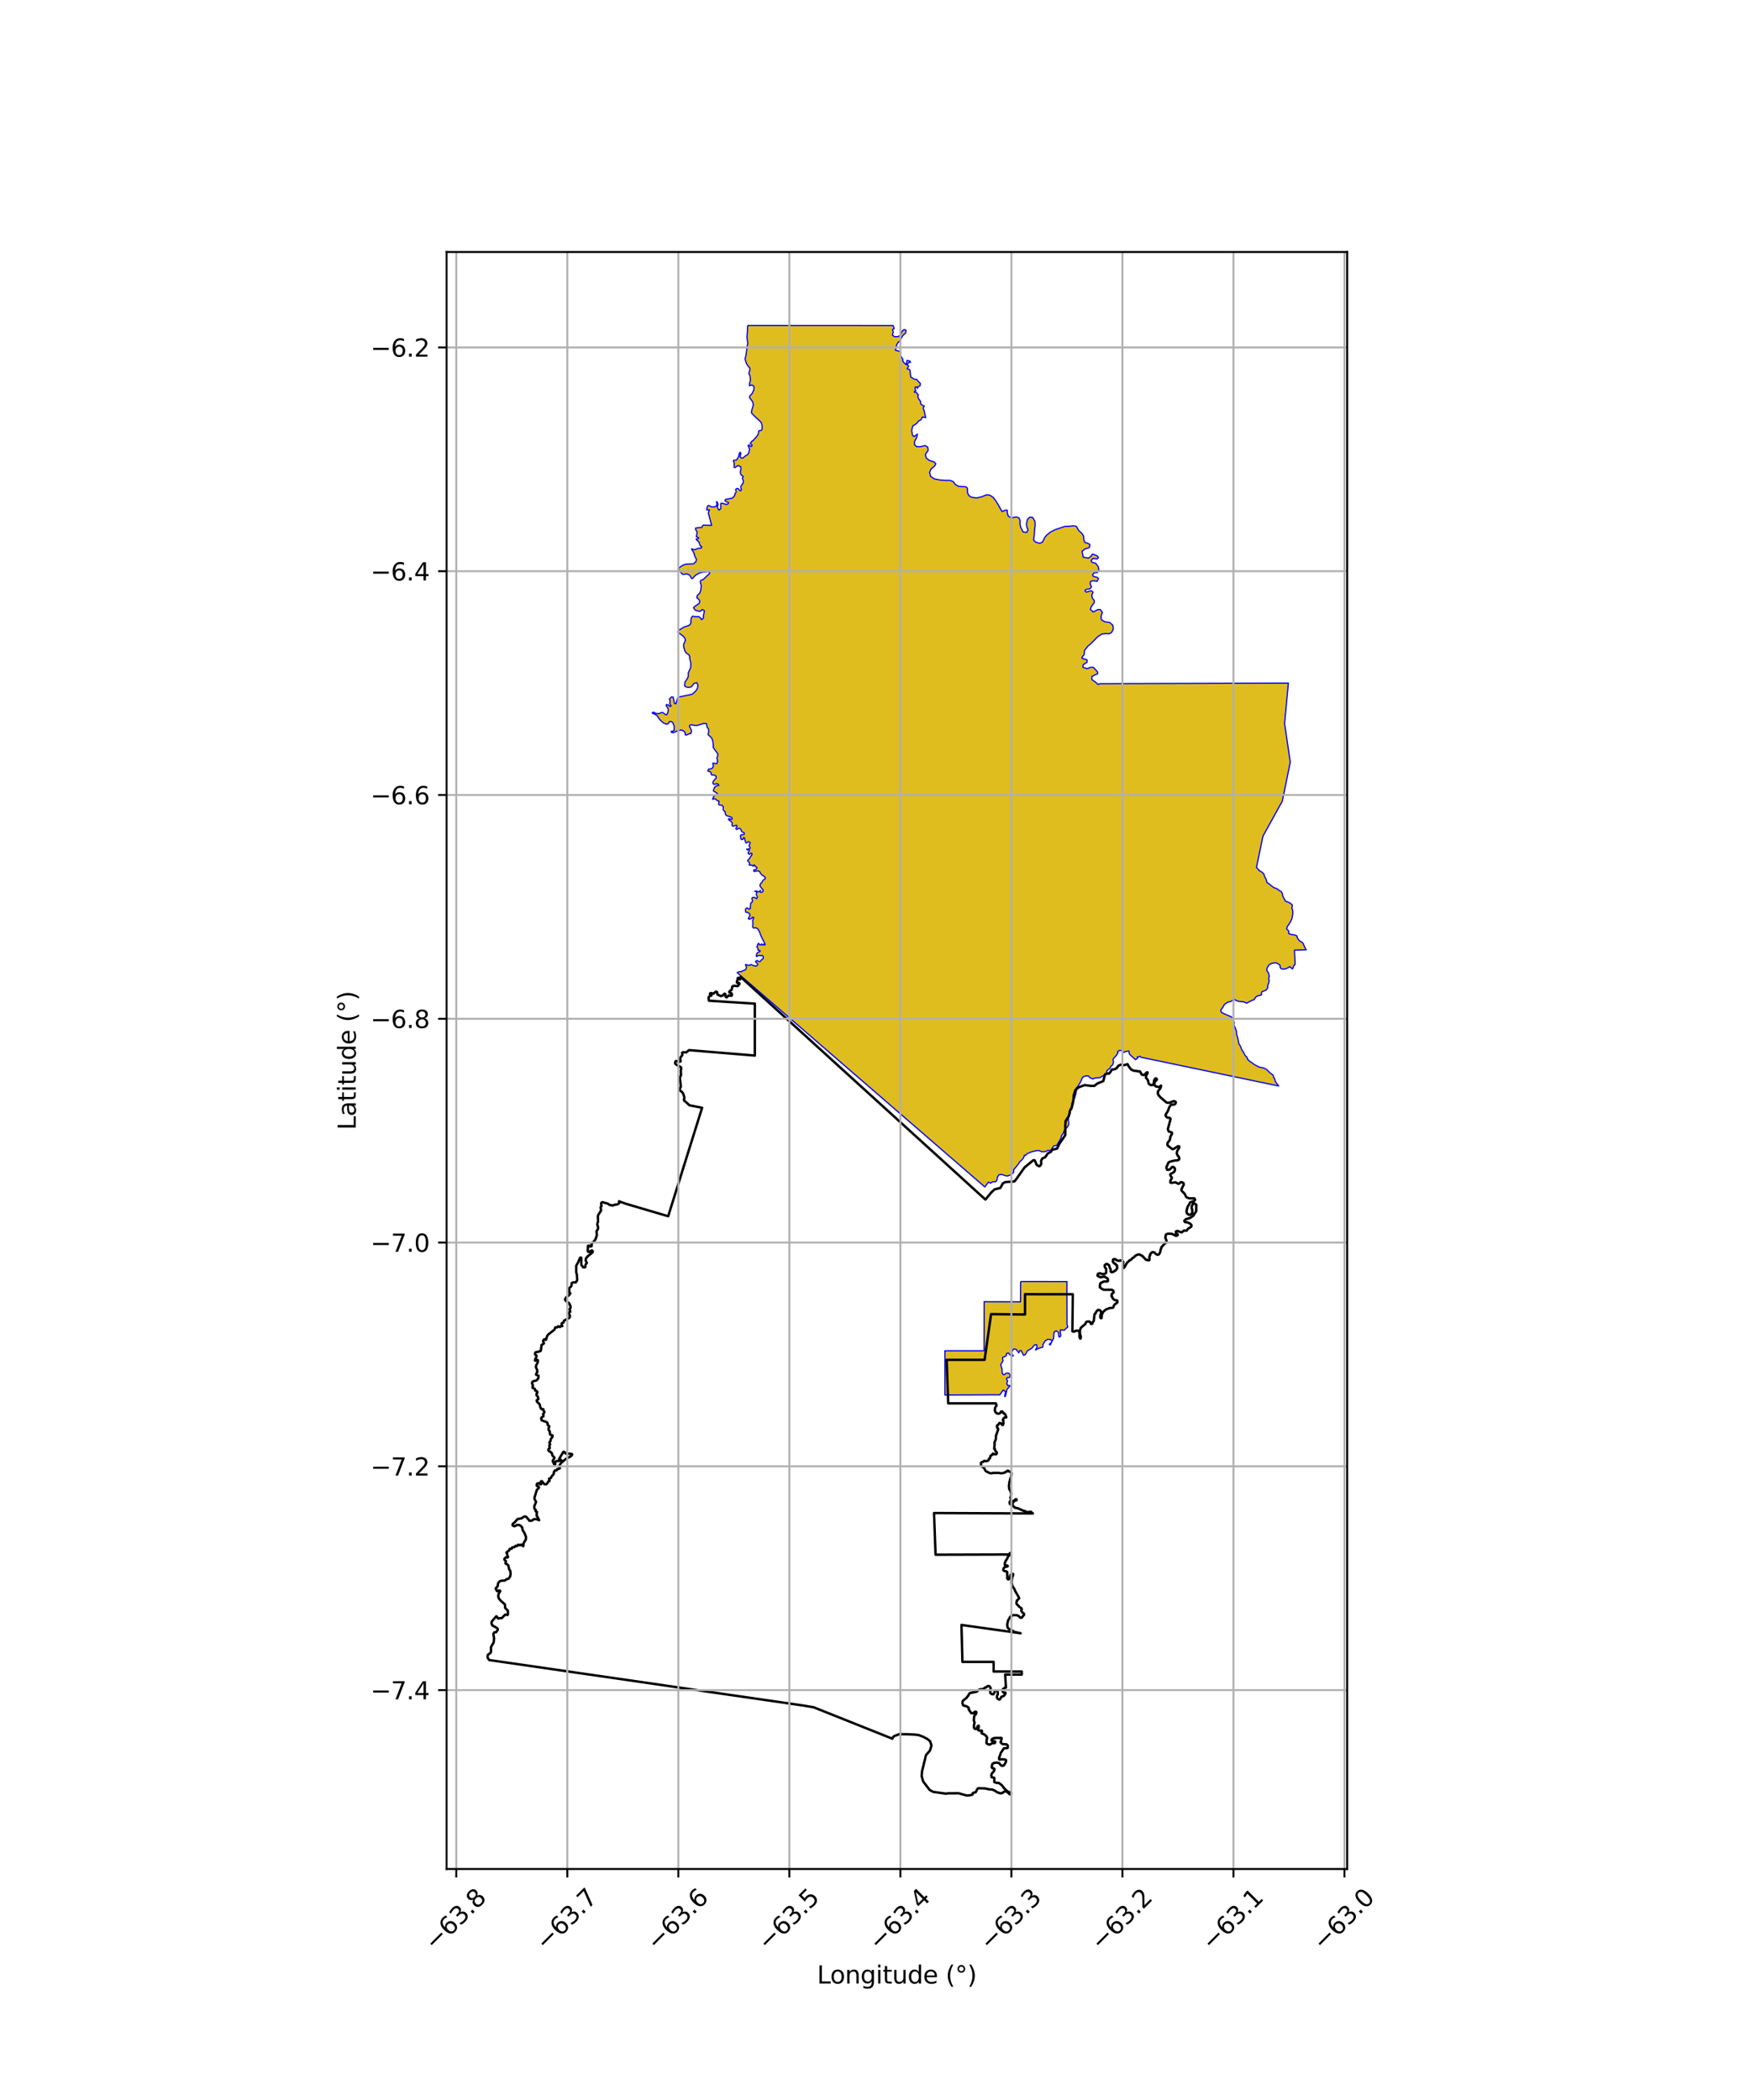 <?xml version="1.0" encoding="utf-8" standalone="no"?>
<!DOCTYPE svg PUBLIC "-//W3C//DTD SVG 1.1//EN"
  "http://www.w3.org/Graphics/SVG/1.1/DTD/svg11.dtd">
<svg xmlns:xlink="http://www.w3.org/1999/xlink" width="720pt" height="864pt" viewBox="0 0 720 864" xmlns="http://www.w3.org/2000/svg" version="1.1">
 <defs>
  <style type="text/css">*{stroke-linejoin: round; stroke-linecap: butt}</style>
 </defs>
 <g id="figure_1">
  <g id="patch_1">
   <path d="M 0 864 
L 720 864 
L 720 0 
L 0 0 
z
" style="fill: #ffffff"/>
  </g>
  <g id="axes_1">
   <g id="patch_2">
    <path d="M 183.742 768.96 
L 554.258 768.96 
L 554.258 103.68 
L 183.742 103.68 
z
" style="fill: #ffffff"/>
   </g>
   <g id="PatchCollection_1">
    <path d="M 419.903 527.249 
L 438.967 527.27 
L 439.007 544.971 
L 439.329 545.976 
L 438.594 546.561 
L 437.805 547.32 
L 436.302 547.11 
L 436.244 548.371 
L 436.479 549.426 
L 436.068 550.112 
L 435.628 549.927 
L 435.452 548.111 
L 434.538 547.549 
L 433.68 548.055 
L 433.451 550.717 
L 432.97 551.579 
L 432.132 553.315 
L 431.752 553.186 
L 431.867 552.853 
L 432.491 552.453 
L 432.688 552.029 
L 432.732 551.606 
L 432.291 551.132 
L 431.018 551.046 
L 430.094 551.62 
L 429.59 552.362 
L 429.136 553.205 
L 429.043 554.267 
L 427.456 554.694 
L 426.033 555.446 
L 426.7 554.061 
L 426.432 553.215 
L 425.61 553.367 
L 424.56 554.697 
L 422.697 555.764 
L 421.885 557.273 
L 421.125 557.612 
L 420.112 555.619 
L 419.562 555.716 
L 419.159 556.583 
L 418.022 555.104 
L 416.932 555.046 
L 416.272 556.237 
L 416.375 557.343 
L 416.888 557.636 
L 416.7 557.94 
L 415.836 557.697 
L 414.859 556.678 
L 414.138 556.879 
L 414.012 557.722 
L 413.392 558.145 
L 412.651 558.4 
L 412.464 558.726 
L 412.689 559.863 
L 411.711 561.455 
L 412.253 563.189 
L 412.35 565.16 
L 413.038 565.652 
L 414.065 564.93 
L 415.033 564.971 
L 415.75 565.884 
L 415.301 566.736 
L 414.333 566.87 
L 414.057 567.425 
L 414.581 568.119 
L 414.203 569.257 
L 414.582 570.006 
L 415.642 570.102 
L 414.341 571.613 
L 413.794 573.838 
L 413.672 574.513 
L 413.445 574.589 
L 413.344 574.297 
L 413.738 572.584 
L 412.778 571.884 
L 411.349 573.859 
L 388.748 573.937 
L 388.77 555.736 
L 404.863 555.744 
L 404.913 535.552 
L 419.859 535.597 
L 419.903 527.249 
" clip-path="url(#pb61819d336)" style="fill: #e0bd1f; stroke: #0000ff; stroke-width: 0.5"/>
    <path d="M 517.368 357.343 
L 518.117 358.202 
L 519.092 358.759 
L 519.929 359.481 
L 520.305 360.659 
L 520.911 361.7 
L 521.258 363.068 
L 522.201 363.695 
L 523.081 364.425 
L 524.049 365.173 
L 525.288 365.599 
L 526.328 366.37 
L 527.204 366.868 
L 527.664 367.853 
L 527.771 368.648 
L 528.312 369.685 
L 528.851 370.728 
L 529.768 371.103 
L 530.834 371.578 
L 531.693 372.349 
L 531.535 373.563 
L 531.855 374.695 
L 531.889 375.82 
L 531.718 376.998 
L 531.494 378.076 
L 530.973 379.184 
L 530.369 380.181 
L 529.676 381.141 
L 529.36 382.152 
L 530.177 382.991 
L 530.189 384.039 
L 531.258 384.502 
L 532.416 384.608 
L 533.556 385.005 
L 533.802 385.983 
L 534.681 387.108 
L 535.545 387.589 
L 536.113 388.06 
L 536.37 388.7 
L 537.001 390.122 
L 537.417 390.757 
L 532.577 390.935 
L 532.871 396.806 
L 532.285 397.286 
L 532.017 398.137 
L 531.733 398.632 
L 531.221 398.223 
L 530.648 397.697 
L 529.924 398.182 
L 528.983 398.59 
L 528.02 398.749 
L 527.158 398.6 
L 526.702 398.059 
L 526.655 397.235 
L 526.241 396.779 
L 525.649 396.44 
L 524.869 396.1 
L 524.135 396.194 
L 523.18 396.358 
L 522.171 396.932 
L 521.738 397.589 
L 521.266 398.35 
L 521.196 399.319 
L 521.715 399.979 
L 522.001 400.759 
L 522.222 401.778 
L 521.934 402.581 
L 522.154 403.191 
L 522 404.407 
L 521.614 405.358 
L 521.548 406.423 
L 521.015 407.279 
L 520.13 407.696 
L 519.21 408.011 
L 518.947 408.781 
L 519.059 409.325 
L 518.041 409.59 
L 517.146 409.843 
L 516.532 410.414 
L 516.018 411.265 
L 515.004 411.638 
L 514.022 412.13 
L 512.922 412.737 
L 511.663 412.196 
L 509.502 411.966 
L 508.435 411.537 
L 507.664 411.138 
L 506.455 411.998 
L 504.969 412.397 
L 503.755 413.281 
L 503.172 414.345 
L 502.226 415.657 
L 502.528 416.494 
L 503.782 417.154 
L 506.626 418.367 
L 507.391 419.438 
L 507.828 420.863 
L 507.643 421.702 
L 508.198 422.899 
L 508.751 424.369 
L 508.79 425.611 
L 509.237 426.985 
L 509.438 427.996 
L 509.706 429.44 
L 510.423 430.506 
L 510.832 431.719 
L 511.627 432.976 
L 512.238 434.187 
L 513.076 435.043 
L 513.259 435.796 
L 514.169 436.657 
L 515.232 437.334 
L 516.111 438.016 
L 517.392 438.709 
L 518.333 439.108 
L 519.883 439.392 
L 521.065 439.954 
L 521.849 440.751 
L 522.706 441.551 
L 523.742 442.281 
L 524.075 443.367 
L 524.482 443.931 
L 524.717 444.977 
L 525.393 445.916 
L 525.97 446.601 
L 526.114 446.813 
L 469.874 435.074 
L 469.546 435.018 
L 469.034 434.599 
L 468.394 434.827 
L 467.882 434.85 
L 468.074 435.258 
L 467.196 435.984 
L 465.231 434.234 
L 464.653 433.606 
L 464.464 432.415 
L 463.402 432.572 
L 462.251 432.979 
L 461.4 432.199 
L 460.475 432.164 
L 459.813 432.711 
L 459.967 433.152 
L 459.459 433.945 
L 459.107 434.464 
L 458.365 435.199 
L 457.933 435.932 
L 458.119 437.026 
L 457.765 438.147 
L 456.989 438.766 
L 456.764 439.47 
L 456.106 439.92 
L 455.353 440.631 
L 455.281 442.008 
L 454.395 442.337 
L 453.8 442.635 
L 452.59 443.375 
L 451.627 443.446 
L 450.688 443.49 
L 449.604 443.915 
L 448.367 443.363 
L 447.823 442.665 
L 446.91 442.652 
L 445.801 442.948 
L 445.184 443.631 
L 444.878 444.558 
L 444.43 445.372 
L 443.989 446.087 
L 443.561 446.828 
L 442.781 447.69 
L 442.864 448.765 
L 442.64 450.008 
L 442.203 451.535 
L 441.614 452.762 
L 440.941 453.969 
L 441.082 454.953 
L 441.073 456.199 
L 440.54 456.654 
L 440.119 457.532 
L 440.024 458.585 
L 439.607 459.97 
L 439.583 461.069 
L 439.734 461.977 
L 439.596 463.05 
L 438.892 464.014 
L 438.182 464.61 
L 437.766 465.367 
L 437.393 466.409 
L 436.693 467.297 
L 436.565 468.19 
L 435.374 470.21 
L 434.767 471.312 
L 433.652 471.388 
L 432.894 472.38 
L 432.462 473.334 
L 431.087 473.326 
L 430.309 473.724 
L 429.498 473.859 
L 428.609 473.867 
L 427.406 473.341 
L 426.413 473.413 
L 425.522 473.635 
L 424.505 473.867 
L 422.604 474.643 
L 421.937 475.346 
L 421.469 475.303 
L 421.276 475.989 
L 420.968 476.607 
L 420.271 477.371 
L 419.604 477.974 
L 418.979 478.893 
L 418.312 479.788 
L 417.743 480.475 
L 417.045 481.262 
L 417.091 482.274 
L 416.22 483.126 
L 415.337 483.549 
L 414.583 483.831 
L 413.535 483.691 
L 412.617 483.349 
L 411.794 483.183 
L 410.947 483.407 
L 410.391 484.277 
L 410.217 485.412 
L 409.697 486.224 
L 408.352 486.235 
L 407.522 486.794 
L 406.683 486.327 
L 405.205 488.357 
L 303.295 400.166 
L 304.075 399.793 
L 304.968 399.736 
L 306.778 398.919 
L 307.145 398.085 
L 306.732 396.794 
L 307.523 397.118 
L 308.306 397.14 
L 309.011 396.841 
L 309.512 397.112 
L 310.912 397.49 
L 311.277 397.377 
L 311.765 396.917 
L 311.734 396.525 
L 310.985 395.903 
L 310.896 395.499 
L 311.44 395.198 
L 312.286 395.63 
L 312.811 395.582 
L 313.214 395.005 
L 314.048 394.335 
L 314.001 393.524 
L 313.617 393.1 
L 312.84 393.198 
L 312.2 393.065 
L 311.513 393.452 
L 311.233 393.558 
L 311.177 392.934 
L 311.52 392.068 
L 312.723 391.424 
L 312.634 391.027 
L 311.815 390.929 
L 311.861 390.406 
L 311.758 390.038 
L 311.355 389.568 
L 311.777 388.83 
L 311.706 388.539 
L 312.183 388.068 
L 312.364 388.548 
L 312.693 388.802 
L 313.061 388.714 
L 313.408 388.287 
L 313.56 388.711 
L 313.885 388.824 
L 314.213 388.48 
L 314.63 388.827 
L 314.794 388.581 
L 314.397 387.677 
L 313.642 386.195 
L 312.944 384.681 
L 312.36 383.057 
L 311.682 382.046 
L 310.997 381.717 
L 310.027 381.827 
L 309.657 381.377 
L 309.769 379.989 
L 309.666 378.74 
L 310.143 377.52 
L 309.639 377.356 
L 309.207 377.822 
L 308.407 378.203 
L 307.822 377.962 
L 308.528 376.771 
L 308.515 376.122 
L 307.839 375.477 
L 306.843 375.311 
L 306.706 374.486 
L 306.871 373.825 
L 307.323 373.525 
L 308.167 374.026 
L 308.656 373.88 
L 308.814 372.399 
L 308.895 371.518 
L 309.431 371.188 
L 309.61 370.534 
L 309.336 369.778 
L 309.513 369.314 
L 310.437 369.222 
L 311.272 369.732 
L 311.641 369.134 
L 311.145 368.024 
L 311.337 367.117 
L 311.046 366.745 
L 310.485 366.726 
L 311.126 366.579 
L 311.981 366.887 
L 312.429 366.808 
L 312.884 366.331 
L 312.741 366.758 
L 312.929 367.133 
L 313.489 367.079 
L 313.947 366.734 
L 313.931 366.039 
L 313.502 365.651 
L 312.795 364.712 
L 312.618 364.281 
L 312.978 363.483 
L 313.496 363.037 
L 313.863 362.217 
L 314.843 361.512 
L 314.877 361.082 
L 314.156 360.339 
L 313.616 360.148 
L 312.907 359.315 
L 312.447 358.479 
L 311.886 358.308 
L 310.621 358.498 
L 310.136 358.48 
L 310.163 357.855 
L 310.886 357.828 
L 311.431 357.247 
L 311.357 356.811 
L 310.768 356.572 
L 310.536 356.01 
L 310.139 355.878 
L 309.923 356.36 
L 309.319 355.961 
L 308.222 355.917 
L 308.433 355.321 
L 308.225 354.744 
L 307.735 354.363 
L 307.576 354.025 
L 308.212 353.436 
L 308.642 352.751 
L 309.389 351.612 
L 309.341 351.087 
L 308.954 351.003 
L 308.51 351.391 
L 308.017 351.368 
L 307.756 350.849 
L 308.264 350.067 
L 308.101 349.606 
L 307.425 349.672 
L 307.225 349.354 
L 308.437 349.283 
L 308.656 348.811 
L 308.182 347.985 
L 308.687 346.738 
L 308.114 346.288 
L 307.631 346.387 
L 306.978 346.9 
L 306.738 346.37 
L 306.469 345.67 
L 306.306 344.669 
L 305.846 344.726 
L 305.618 345.363 
L 305.27 345.464 
L 304.807 345.195 
L 304.661 343.808 
L 304.978 343.382 
L 305.703 343.477 
L 306.23 343.175 
L 306.146 342.622 
L 305.151 342.155 
L 304.916 341.431 
L 304.452 340.833 
L 303.762 340.829 
L 303.118 341.284 
L 302.776 341.057 
L 302.767 340.758 
L 303.253 340.107 
L 303.059 339.512 
L 302.237 339.772 
L 301.399 339.898 
L 301.153 339.538 
L 301.247 338.638 
L 300.82 338.004 
L 299.813 337.299 
L 299.72 336.993 
L 300.11 336.836 
L 300.823 337.166 
L 301.26 336.891 
L 301.072 336.312 
L 299.115 335.619 
L 298.606 335.319 
L 298.458 334.803 
L 298.347 333.981 
L 297.607 333.339 
L 297.508 332.892 
L 297.622 332.048 
L 297.187 331.388 
L 295.907 331.158 
L 295.632 330.858 
L 295.727 330.285 
L 295.822 329.745 
L 295.7 329.527 
L 294.952 329.341 
L 294.487 328.765 
L 293.921 328.654 
L 293.209 328.869 
L 293.416 328.107 
L 294.01 327.285 
L 294.961 326.988 
L 295.132 326.489 
L 294.307 325.866 
L 293.698 325.617 
L 293.511 325.187 
L 294.002 323.922 
L 294.733 323.331 
L 295.751 323.147 
L 295.51 322.644 
L 294.985 322.411 
L 293.811 322.736 
L 293.314 322.378 
L 293.366 321.633 
L 294.061 320.688 
L 294.661 320.096 
L 294.65 319.429 
L 294.04 318.932 
L 292.813 318.856 
L 292.649 318.607 
L 292.492 317.808 
L 292.098 317.477 
L 291.279 317.267 
L 291.279 316.89 
L 291.629 316.373 
L 292.453 316.357 
L 293.195 315.932 
L 293.486 315.129 
L 293.252 314.04 
L 293.495 313.976 
L 294.912 314.199 
L 295.179 313.581 
L 295.153 312.567 
L 294.91 311.965 
L 295.292 311.069 
L 295.333 310.153 
L 294.167 308.589 
L 293.426 307.475 
L 293.44 306.527 
L 293.272 304.815 
L 292.721 303.509 
L 291.381 302.294 
L 291.314 302.014 
L 291.618 300.941 
L 291.472 299.885 
L 290.873 299.078 
L 290.702 297.774 
L 289.66 297.616 
L 287.863 298.159 
L 286.836 298.482 
L 286.075 298.506 
L 285.411 298.387 
L 284.499 298.204 
L 284.251 298.225 
L 283.962 298.342 
L 283.744 298.533 
L 283.662 298.874 
L 284.109 299.669 
L 284.288 300.121 
L 284.381 300.287 
L 284.493 300.97 
L 284.231 301.796 
L 283.532 301.889 
L 282.59 302.369 
L 281.902 302.332 
L 281.943 301.528 
L 281.212 300.668 
L 280.133 300.336 
L 278.801 300.687 
L 276.979 301.476 
L 276.222 301.29 
L 276.181 300.836 
L 276.845 300.853 
L 277.348 300.442 
L 277.408 298.86 
L 276.871 297.446 
L 276.306 296.882 
L 275.398 296.905 
L 274.977 297.71 
L 274.393 297.957 
L 273.083 297.526 
L 272.106 296.731 
L 271.321 295.903 
L 270.375 294.5 
L 269.662 293.984 
L 268.301 293.346 
L 268.721 292.973 
L 270.038 293.565 
L 271.021 293.632 
L 272.238 293.148 
L 272.749 293.2 
L 273.817 293.999 
L 274.259 294.066 
L 274.736 293.286 
L 274.975 292.045 
L 274.766 291.358 
L 274.085 290.309 
L 274.19 289.879 
L 274.804 289.944 
L 275.594 290.634 
L 276.124 290.471 
L 275.566 289.536 
L 275.697 288.367 
L 275.403 287.644 
L 276.308 286.708 
L 276.941 286.808 
L 277.567 289.485 
L 278.07 289.535 
L 278.948 286.848 
L 284.614 285.66 
L 285.102 285.424 
L 286.4 284.117 
L 287.009 283.047 
L 287.134 281.772 
L 286.654 280.861 
L 285.438 281.238 
L 285.071 281.837 
L 284.343 282.655 
L 283.221 282.819 
L 282.131 282.605 
L 281.662 282.01 
L 281.844 280.565 
L 282.788 279.185 
L 283.197 278.265 
L 283.181 276.829 
L 284.142 274.678 
L 284.241 272.851 
L 283.687 270.569 
L 283.84 270.142 
L 283.389 269.387 
L 282.298 268.619 
L 281.767 267.783 
L 281.247 265.982 
L 281.333 264.942 
L 282.01 263.546 
L 281.833 262.663 
L 281.045 261.707 
L 279.66 260.682 
L 278.873 260.068 
L 279.042 259.43 
L 280.29 258.668 
L 281.492 257.945 
L 282.859 257.541 
L 283.803 257.117 
L 284.232 256.34 
L 284.305 254.867 
L 284.455 254.195 
L 284.958 253.483 
L 285.626 253.669 
L 286.5 253.739 
L 287.459 253.671 
L 288.38 254.397 
L 288.681 254.974 
L 289.486 254.204 
L 289.387 253.468 
L 289.843 251.307 
L 288.958 250.758 
L 288.166 251.506 
L 287.446 251.507 
L 286.059 251.028 
L 285.33 250.047 
L 285.706 249.602 
L 287.61 248.304 
L 287.945 247.505 
L 287.634 246.774 
L 286.652 245.858 
L 286.898 245 
L 287.957 243.92 
L 288.335 242.794 
L 288.505 240.943 
L 288.118 239.367 
L 288.262 238.897 
L 289.416 238.323 
L 290.583 237.199 
L 291.917 236.017 
L 291.927 235.424 
L 291.337 235.07 
L 290.498 235.284 
L 289.093 235.396 
L 287.742 235.758 
L 286.126 236.708 
L 285 237.924 
L 284.58 238.048 
L 283.727 236.639 
L 282.648 236.131 
L 281.106 236.337 
L 280.638 236.13 
L 279.334 234.521 
L 279.201 233.786 
L 280.331 232.926 
L 280.847 232.605 
L 281.731 232.225 
L 282.701 232.052 
L 283.448 232.048 
L 285.378 231.945 
L 286.333 231.089 
L 286.524 230.072 
L 285.931 229.006 
L 285.437 227.369 
L 284.601 226.036 
L 284.597 225.768 
L 285.309 226.075 
L 285.925 226.16 
L 287.186 225.629 
L 288.623 225.426 
L 288.701 224.888 
L 288.08 224.488 
L 287.545 222.965 
L 286.598 222.174 
L 286.44 221.734 
L 287.165 221.758 
L 287.464 221.286 
L 286.856 220.975 
L 286.508 220.839 
L 286.804 218.936 
L 286.163 217.713 
L 286.147 217.305 
L 287.625 217.031 
L 288.712 217.048 
L 289.091 216.262 
L 289.34 216.059 
L 292.773 216.149 
L 291.575 211.562 
L 291.436 211.182 
L 291.85 209.764 
L 290.927 209.858 
L 290.712 209.666 
L 291.051 208.4 
L 291.263 208.037 
L 291.62 207.956 
L 292.817 208.568 
L 294.07 208.538 
L 294.656 208.212 
L 295.015 207.455 
L 294.762 206.419 
L 295.028 206.49 
L 295.316 207.082 
L 295.42 207.666 
L 295.098 208.408 
L 295.49 209.519 
L 295.916 209.853 
L 296.569 209.197 
L 296.506 207.751 
L 296.589 207.125 
L 297.031 207.031 
L 298.944 207.573 
L 299.639 207.192 
L 299.729 206.748 
L 298.513 206.252 
L 298.271 205.967 
L 298.476 205.478 
L 301.293 204.95 
L 302.25 203.917 
L 302.398 203.113 
L 302.708 202.794 
L 302.885 202.221 
L 302.687 201.538 
L 302.897 201.076 
L 303.665 200.99 
L 304.427 201.884 
L 304.894 201.807 
L 305.008 201.413 
L 304.803 200.458 
L 304.841 200.021 
L 305.79 198.659 
L 305.813 197.792 
L 305.562 197.093 
L 305.426 196.713 
L 305.792 196.085 
L 305.113 195.524 
L 304.803 195.174 
L 304.641 194.74 
L 304.587 194.037 
L 304.872 192.908 
L 304.728 192.003 
L 303.634 191.526 
L 302.473 192.345 
L 302.034 192.313 
L 302.091 190.531 
L 301.784 189.725 
L 301.825 189.407 
L 303.01 189.276 
L 303.934 187.819 
L 304.128 186.618 
L 304.47 186.098 
L 304.868 186.444 
L 304.548 187.443 
L 304.609 188.102 
L 305.118 188.504 
L 305.672 188.436 
L 306.67 187.552 
L 307.411 187.199 
L 308.074 186.329 
L 308.386 184.779 
L 307.958 183.707 
L 307.777 183.336 
L 308.103 183.055 
L 308.861 183.705 
L 309.237 183.635 
L 309.428 183.133 
L 308.972 182.683 
L 308.661 182.513 
L 309.21 181.675 
L 309.971 181.129 
L 311.222 179.711 
L 311.992 178.615 
L 312.151 177.404 
L 312.348 177.196 
L 313.212 177.075 
L 313.566 176.502 
L 313.5 174.752 
L 313.105 173.743 
L 312.329 172.948 
L 310.836 171.605 
L 309.358 170.141 
L 309.152 169.534 
L 309.425 168.366 
L 309.952 166.529 
L 309.671 165.386 
L 309.295 164.763 
L 308.46 163.73 
L 308.403 163.229 
L 308.654 162.727 
L 309.424 161.949 
L 310.079 160.57 
L 310.262 159.438 
L 309.972 158.714 
L 309.226 158.399 
L 308.382 158.742 
L 308.31 158.065 
L 308.763 156.373 
L 308.557 154.606 
L 308.106 153.696 
L 308.585 151.941 
L 308.441 151.272 
L 307.929 150.869 
L 307.11 149.546 
L 306.508 147.622 
L 306.814 146.641 
L 307.105 144.952 
L 307.298 143.012 
L 307.663 141.214 
L 307.417 139.614 
L 307.339 138.485 
L 307.504 136.428 
L 307.569 134.503 
L 307.708 133.92 
L 367.502 133.957 
L 367.901 135.184 
L 367.224 135.597 
L 367.509 136.752 
L 367.119 137.835 
L 367.991 138.517 
L 369.52 138.479 
L 370.342 137.94 
L 371.276 136.133 
L 371.956 135.559 
L 372.778 135.876 
L 372.585 136.98 
L 371.319 138.189 
L 370.35 140.157 
L 369.525 140.825 
L 368.886 141.975 
L 368.407 144.109 
L 370.091 144.561 
L 370.553 145.148 
L 370.462 146.226 
L 371.48 147.882 
L 371.377 148.433 
L 371.815 149.097 
L 372.858 150.071 
L 373.165 148.317 
L 374.297 148.519 
L 374.633 149.035 
L 373.998 149.108 
L 373.135 149.992 
L 373.859 150.61 
L 373.221 151.675 
L 374.325 152.137 
L 374.481 153.095 
L 374.708 155.122 
L 376.156 155.979 
L 377.105 156.087 
L 377.881 157.004 
L 378.671 157.771 
L 378.535 158.731 
L 377.808 159.044 
L 377.47 159.815 
L 377.097 159.215 
L 376.6 159.194 
L 376.46 159.942 
L 376.769 160.726 
L 376.338 160.941 
L 376.191 161.377 
L 377.089 161.436 
L 377.306 161.987 
L 377.804 162.368 
L 377.622 163.329 
L 378.054 164.219 
L 378.698 165.086 
L 378.821 166.227 
L 379.802 166.862 
L 380.288 167.003 
L 379.814 167.915 
L 380.234 168.995 
L 380.516 170.373 
L 380.879 171.864 
L 379.53 171.543 
L 378.919 172.697 
L 377.971 173.186 
L 377.131 174.229 
L 375.563 175.233 
L 375.069 177.092 
L 375.475 179.17 
L 376.106 179.607 
L 377.471 178.594 
L 377.149 180.051 
L 376.24 181.718 
L 376.293 183.013 
L 377.124 183.777 
L 378.597 183.79 
L 380.631 183.305 
L 381.691 183.966 
L 381.861 185.313 
L 380.75 186.925 
L 381.084 188.424 
L 382.327 189.416 
L 384.377 190.083 
L 385.012 190.791 
L 384.632 191.618 
L 383.015 193.055 
L 382.474 194.305 
L 382.871 195.979 
L 384.39 197.018 
L 386.542 197.443 
L 388.713 197.636 
L 390.874 197.638 
L 392.129 198.108 
L 393.156 199.385 
L 394.395 200.098 
L 397.433 200.308 
L 398.041 200.877 
L 398.083 202.725 
L 398.56 203.804 
L 399.615 204.54 
L 401.751 204.876 
L 403.857 204.39 
L 405.857 203.601 
L 407.136 203.673 
L 408.522 204.551 
L 409.577 205.859 
L 410.691 207.621 
L 411.257 208.729 
L 412.274 210.466 
L 413.784 209.832 
L 414.384 209.907 
L 414.455 211.158 
L 414.823 212.347 
L 416.009 213.085 
L 418.151 212.675 
L 419.214 213.063 
L 419.7 214.144 
L 419.667 215.711 
L 419.962 216.976 
L 420.965 218.889 
L 422.387 219.065 
L 422.961 218.069 
L 422.439 216.661 
L 422.302 215.597 
L 422.712 213.682 
L 423.723 212.749 
L 424.822 212.859 
L 425.823 214.501 
L 425.894 216.065 
L 425.638 218.169 
L 425.518 220.252 
L 425.25 222.175 
L 426.003 222.981 
L 427.687 223.529 
L 428.903 223.059 
L 429.801 221.219 
L 430.59 220.202 
L 432.22 218.902 
L 434.101 217.942 
L 438.168 216.548 
L 439.623 216.534 
L 441.73 216.314 
L 442.843 216.563 
L 443.741 218.15 
L 445.167 219.526 
L 445.794 220.496 
L 445.962 222.144 
L 446.364 223.191 
L 447.699 223.547 
L 448.432 224.086 
L 448.202 225.261 
L 446.225 225.967 
L 445.177 226.844 
L 445.699 229.231 
L 447.796 229.641 
L 448.707 229.049 
L 449.504 227.939 
L 451.366 228.66 
L 451.959 229.412 
L 451.388 229.981 
L 449.698 229.738 
L 448.896 230.635 
L 449.282 231.33 
L 450.785 231.74 
L 451.848 233.161 
L 452.113 234.431 
L 451.549 235.529 
L 450.178 235.64 
L 449.537 236.471 
L 449.827 237.135 
L 451.38 237.547 
L 451.948 238.013 
L 451.369 239.206 
L 449.666 238.897 
L 448.692 239.239 
L 448.514 240.155 
L 449.073 241.471 
L 448.423 242.291 
L 446.887 242.445 
L 446.372 242.989 
L 446.885 243.615 
L 449.037 243.051 
L 449.725 243.645 
L 449.18 244.873 
L 449.452 246.164 
L 450.238 247.088 
L 450.214 247.934 
L 449 249.56 
L 448.596 250.673 
L 449.763 251.794 
L 451.689 250.791 
L 452.704 250.798 
L 453.546 251.898 
L 453.003 253.504 
L 453.178 254.979 
L 454.436 255.779 
L 456.517 256.072 
L 457.838 257.216 
L 458.068 258.731 
L 457.405 260.136 
L 456.411 260.763 
L 454.857 260.684 
L 453.364 260.866 
L 451.601 261.995 
L 450.156 263.481 
L 448.627 264.978 
L 447.539 265.895 
L 446.229 267.56 
L 446.013 269.441 
L 445.196 270.278 
L 445.178 270.857 
L 447.223 271.477 
L 447.236 272.454 
L 445.639 273.487 
L 445.563 274.542 
L 447.229 275.096 
L 448.855 274.53 
L 449.877 274.581 
L 451.545 276.418 
L 451.649 277.191 
L 450.439 277.698 
L 449.192 278.35 
L 449.211 279.596 
L 450.787 280.688 
L 451.761 281.589 
L 452.723 281.286 
L 530.076 281.058 
L 528.517 297.642 
L 530.854 313.582 
L 527.581 329.606 
L 519.614 344.031 
L 516.953 356.895 
L 517.368 357.343 
" clip-path="url(#pb61819d336)" style="fill: #e0bd1f; stroke: #0000ff; stroke-width: 0.5"/>
   </g>
   <g id="PatchCollection_2">
    <path d="M 281.181 452.775 
L 281.558 452.071 
L 281.54 451.399 
L 281.092 449.985 
L 280.626 449.309 
L 279.84 448.687 
L 279.676 448.333 
L 279.658 447.964 
L 280.128 447.025 
L 279.713 443.591 
L 279.781 443.103 
L 280.201 442.348 
L 280.101 440.498 
L 280.266 439.687 
L 280.201 439.186 
L 279.767 438.868 
L 278.063 437.91 
L 277.739 437.478 
L 277.958 436.603 
L 278.502 436.58 
L 279.639 436.847 
L 279.923 436.764 
L 280.023 436.396 
L 279.84 435.807 
L 279.909 435.185 
L 280.759 434.044 
L 280.612 433.233 
L 280.946 432.916 
L 282.338 432.98 
L 283.486 432.059 
L 310.563 434.285 
L 310.563 412.93 
L 291.703 411.726 
L 291.507 410.58 
L 291.621 410.193 
L 291.84 409.908 
L 292.64 409.631 
L 292.722 409.452 
L 292.096 408.936 
L 292.188 408.675 
L 292.617 408.563 
L 293.475 408.849 
L 294.563 407.96 
L 295.047 408.195 
L 295.179 409.171 
L 296.531 409.811 
L 297.148 409.696 
L 298.135 408.807 
L 298.418 409.01 
L 298.5 410.018 
L 298.733 410.285 
L 298.984 410.336 
L 299.802 409.549 
L 300.903 409.719 
L 301.154 409.433 
L 301.04 408.743 
L 300.103 408.319 
L 300.039 408.103 
L 300.291 407.716 
L 301.022 407.228 
L 301.309 405.884 
L 301.529 405.682 
L 302.077 405.599 
L 303.298 405.704 
L 303.548 405.668 
L 304.215 404.876 
L 304.215 404.591 
L 303.95 404.374 
L 303.465 404.439 
L 303.164 404.204 
L 303.566 402.39 
L 303.968 402.321 
L 304.215 402.878 
L 304.434 402.961 
L 304.566 402.86 
L 304.726 401.933 
L 405.422 493.535 
L 407.874 490.582 
L 409.159 489.356 
L 411.594 488.744 
L 412.542 486.973 
L 413.489 486.36 
L 417.343 486.09 
L 418.222 485 
L 421.538 480.3 
L 425.191 477.304 
L 425.732 477.44 
L 426.542 479.281 
L 427.489 479.827 
L 427.962 479.623 
L 428.368 479.009 
L 428.369 477.51 
L 428.843 476.625 
L 430.06 476.08 
L 431.075 474.581 
L 432.428 473.832 
L 432.901 472.947 
L 433.645 472.879 
L 434.904 472.557 
L 435.851 470.581 
L 438.287 467.039 
L 438.289 462.95 
L 438.43 461.216 
L 439.648 459.377 
L 440.122 457.809 
L 440.123 457.196 
L 440.867 455.765 
L 441.341 454.198 
L 441.68 452.222 
L 441.816 450.518 
L 442.426 448.542 
L 443.711 447.384 
L 446.28 446.432 
L 448.849 446.774 
L 450.201 446.774 
L 451.553 445.753 
L 453.92 444.8 
L 454.643 442.03 
L 455.724 441.622 
L 456.197 441.758 
L 456.739 441.213 
L 457.483 440.055 
L 458.632 439.919 
L 459.511 439.375 
L 460.12 438.489 
L 461.134 438.012 
L 462.351 438.285 
L 463.906 437.809 
L 464.243 438.491 
L 464.851 439.377 
L 465.459 440.059 
L 466.473 440.536 
L 467.487 440.605 
L 468.434 440.809 
L 468.959 440.746 
L 469.754 442.104 
L 470.471 442.298 
L 471.083 441.998 
L 471.759 441.239 
L 472.143 441.193 
L 472.134 441.602 
L 471.503 442.578 
L 471.503 443.444 
L 472.257 444.355 
L 472.613 445.828 
L 473.317 446.399 
L 474.208 446.427 
L 474.605 446.068 
L 474.897 444.351 
L 475.34 443.679 
L 475.829 443.766 
L 475.994 444.162 
L 475.044 445.225 
L 474.875 446.077 
L 474.98 446.376 
L 475.487 446.961 
L 476.693 447.214 
L 477.245 447.021 
L 477.643 446.648 
L 477.72 446.749 
L 477.474 447.665 
L 476.441 448.986 
L 476.35 449.912 
L 476.638 450.542 
L 477.465 451.486 
L 479.876 453.558 
L 480.415 453.723 
L 480.932 453.737 
L 482.9 453.042 
L 483.544 453.208 
L 483.791 453.548 
L 483.622 454.059 
L 483.179 454.432 
L 481.754 454.52 
L 481.064 455.583 
L 480.479 457.125 
L 479.552 458.654 
L 479.616 459.178 
L 480.287 459.837 
L 481.206 459.91 
L 481.544 460.182 
L 481.603 460.435 
L 480.479 464.569 
L 480.854 465.554 
L 481.895 465.812 
L 482.201 466.111 
L 482.229 466.429 
L 481.557 467.612 
L 481.274 469.071 
L 480.406 470.162 
L 480.296 470.908 
L 480.411 471.304 
L 482.343 472.8 
L 482.891 472.703 
L 484.659 471.571 
L 485.047 471.612 
L 485.23 471.81 
L 485.088 472.349 
L 484.293 473.615 
L 484.152 474.628 
L 484.618 475.539 
L 485.024 475.935 
L 485.198 476.819 
L 485.056 477.1 
L 484.526 477.394 
L 483.147 477.496 
L 481.237 477.988 
L 480.708 478.347 
L 479.986 480 
L 479.885 480.598 
L 480.292 481.33 
L 481.247 481.192 
L 482.343 480.083 
L 482.891 480.179 
L 483.38 480.736 
L 483.398 481.528 
L 483.133 482.044 
L 482.626 482.481 
L 481.795 482.859 
L 481.466 483.254 
L 481.69 483.908 
L 482.105 484.415 
L 482.105 484.833 
L 481.58 485.607 
L 481.516 486.477 
L 481.904 486.698 
L 483.608 486.422 
L 484.727 487.034 
L 485.134 486.974 
L 485.741 486.403 
L 486.089 486.343 
L 486.87 486.689 
L 487.034 487.342 
L 486.079 489.317 
L 486.038 489.566 
L 486.221 489.98 
L 487.377 491.131 
L 487.998 492.434 
L 488.382 492.71 
L 489.295 493.028 
L 491.369 493.028 
L 491.652 493.387 
L 491.675 493.704 
L 491.387 494.059 
L 489.619 494.735 
L 489.135 495.785 
L 488.646 496.397 
L 488.158 498.202 
L 488.258 499.076 
L 489.09 499.813 
L 489.661 499.772 
L 490.108 499.532 
L 490.451 499.155 
L 490.556 498.524 
L 490.474 497.53 
L 490.25 496.913 
L 490.373 496.163 
L 490.898 495.21 
L 491.428 495.113 
L 492.182 495.665 
L 492.159 498.285 
L 490.88 500.287 
L 489.597 501.102 
L 487.893 501.618 
L 487.244 502.271 
L 487.495 502.778 
L 488.614 502.934 
L 489.811 503.533 
L 490.218 504.085 
L 490.094 504.72 
L 488.815 505.512 
L 488.208 506.327 
L 487.107 506.286 
L 486.152 507.059 
L 484.426 506.428 
L 483.814 506.654 
L 483.836 507.349 
L 484.321 507.63 
L 484.586 508.062 
L 484.261 508.38 
L 483.832 508.463 
L 482.306 507.69 
L 481.79 507.588 
L 480.584 507.57 
L 479.862 507.814 
L 479.629 508.049 
L 479.465 509.278 
L 479.949 510.456 
L 479.817 511.211 
L 478.953 511.925 
L 477.807 513.181 
L 477.716 513.808 
L 477.451 514.167 
L 477.451 514.793 
L 477.003 515.87 
L 476.56 516.224 
L 476.112 516.224 
L 475.313 515.778 
L 475.048 515.331 
L 474.335 515.152 
L 473.801 515.327 
L 473.175 516.137 
L 473.175 516.496 
L 472.91 516.942 
L 472.91 518.374 
L 472.641 518.554 
L 471.485 518.287 
L 470.416 517.209 
L 470.416 517.03 
L 470.238 517.03 
L 469.703 516.491 
L 469.439 516.491 
L 468.904 516.132 
L 468.191 516.132 
L 467.214 516.579 
L 466.41 517.389 
L 465.967 517.569 
L 465.254 518.374 
L 464.72 518.554 
L 463.564 519.718 
L 462.673 521.33 
L 462.317 521.689 
L 462.139 521.689 
L 461.961 521.417 
L 462.139 519.18 
L 461.696 518.549 
L 460.093 518.729 
L 459.024 518.282 
L 458.932 518.103 
L 458.403 518.01 
L 457.955 518.19 
L 457.868 519.175 
L 458.133 519.355 
L 458.133 519.534 
L 458.311 519.534 
L 458.398 519.806 
L 458.932 519.985 
L 459.111 520.34 
L 459.558 520.611 
L 459.645 521.864 
L 458.932 522.761 
L 458.667 522.761 
L 458.311 523.12 
L 457.777 523.387 
L 457.242 523.387 
L 456.973 523.12 
L 456.973 522.31 
L 456.53 521.417 
L 456.352 520.611 
L 455.639 520.073 
L 455.018 520.073 
L 454.483 520.607 
L 454.57 521.417 
L 455.105 522.043 
L 455.105 523.654 
L 454.748 524.013 
L 454.214 524.193 
L 453.145 524.105 
L 452.524 523.834 
L 451.811 524.013 
L 451.542 524.552 
L 451.542 524.819 
L 451.811 524.911 
L 451.811 525.086 
L 452.88 525.537 
L 453.857 525.27 
L 454.57 525.27 
L 454.926 525.629 
L 455.369 525.717 
L 455.817 526.255 
L 455.817 527.061 
L 455.548 527.24 
L 454.301 527.24 
L 453.501 527.507 
L 453.232 527.779 
L 452.967 527.779 
L 452.61 528.226 
L 452.519 529.662 
L 453.497 530.375 
L 454.209 530.647 
L 457.416 530.647 
L 458.037 531.006 
L 458.215 531.724 
L 457.416 532.35 
L 457.325 533.335 
L 457.503 533.427 
L 457.772 534.141 
L 458.302 534.68 
L 458.837 534.951 
L 459.371 534.951 
L 459.549 535.218 
L 459.727 535.218 
L 459.727 535.757 
L 459.549 536.028 
L 458.659 536.654 
L 458.302 537.101 
L 458.037 537.907 
L 457.681 538.086 
L 456.521 538.174 
L 454.922 538.804 
L 453.853 539.789 
L 453.319 540.954 
L 453.227 542.298 
L 452.871 542.298 
L 452.693 542.027 
L 452.784 540.862 
L 452.962 540.775 
L 453.049 540.323 
L 452.871 539.338 
L 452.337 538.979 
L 451.715 538.979 
L 451.181 539.426 
L 450.647 540.503 
L 450.468 540.503 
L 450.29 540.77 
L 450.021 543.458 
L 449.578 543.997 
L 449.399 544.628 
L 448.865 544.715 
L 448.596 543.997 
L 448.239 543.73 
L 447.262 543.73 
L 446.819 543.997 
L 446.549 544.715 
L 444.946 546.059 
L 444.59 546.506 
L 444.32 547.311 
L 444.32 548.656 
L 444.676 549.912 
L 444.59 550.718 
L 444.32 550.626 
L 444.142 550.092 
L 444.142 548.209 
L 443.964 547.85 
L 443.434 547.491 
L 442.63 547.491 
L 442.009 547.85 
L 441.474 547.85 
L 441.207 547.714 
L 441.382 532.493 
L 421.736 532.481 
L 421.731 540.81 
L 407.757 540.677 
L 405.093 559.474 
L 389.486 559.474 
L 390.12 577.376 
L 409.714 577.377 
L 410.029 578.302 
L 409.673 578.661 
L 409.403 579.374 
L 409.312 580.36 
L 409.49 580.898 
L 410.024 581.437 
L 410.381 581.616 
L 411.093 581.616 
L 411.628 581.257 
L 411.897 580.723 
L 412.34 580.723 
L 412.697 581.262 
L 412.875 581.257 
L 412.875 581.441 
L 413.053 581.441 
L 413.674 582.067 
L 414.03 583.145 
L 413.231 583.232 
L 412.783 583.771 
L 412.783 584.038 
L 412.605 584.125 
L 412.697 584.217 
L 412.87 585.562 
L 412.605 586.28 
L 412.336 586.28 
L 411.801 585.562 
L 411.18 585.469 
L 410.646 586.28 
L 410.203 586.455 
L 410.198 587.265 
L 410.646 587.799 
L 410.646 588.25 
L 409.75 590.759 
L 409.75 592.011 
L 409.129 593.627 
L 409.216 594.253 
L 409.038 596.044 
L 409.303 596.136 
L 409.481 596.854 
L 410.102 597.567 
L 410.102 598.018 
L 409.924 598.018 
L 409.924 598.285 
L 409.208 598.391 
L 408.633 598.062 
L 408.412 598.106 
L 408.321 598.465 
L 407.521 598.999 
L 407.343 599.809 
L 407.074 600.168 
L 406.895 600.164 
L 406.809 600.615 
L 406.539 600.882 
L 406.005 601.153 
L 404.849 601.061 
L 404.579 601.42 
L 403.867 601.6 
L 403.602 601.867 
L 403.602 602.765 
L 403.954 603.391 
L 404.488 603.658 
L 405.023 604.196 
L 405.379 605.006 
L 405.735 605.361 
L 407.247 606.084 
L 408.051 606.171 
L 408.494 605.992 
L 410.988 605.996 
L 411.966 606.176 
L 413.304 605.904 
L 413.747 605.55 
L 414.017 605.55 
L 414.46 605.099 
L 414.816 605.103 
L 414.994 605.37 
L 415.264 605.37 
L 415.885 605.729 
L 416.154 606.088 
L 415.972 607.792 
L 415.615 608.505 
L 415.529 609.223 
L 415.259 609.67 
L 415.35 610.029 
L 415.261 610.165 
L 415.094 611.38 
L 415.259 612.717 
L 415.88 613.615 
L 415.794 613.887 
L 416.059 614.154 
L 415.967 615.677 
L 415.702 616.036 
L 415.967 617.109 
L 415.346 618.099 
L 415.52 618.812 
L 415.789 618.904 
L 416.232 618.278 
L 416.502 618.278 
L 416.502 618.007 
L 416.949 617.468 
L 417.392 617.381 
L 417.84 616.842 
L 418.196 616.842 
L 418.283 617.114 
L 418.105 617.293 
L 417.657 617.293 
L 416.68 618.186 
L 416.588 619.171 
L 416.858 619.71 
L 417.392 620.069 
L 417.392 620.249 
L 418.904 620.608 
L 421.129 621.597 
L 421.755 621.685 
L 422.111 622.044 
L 423.089 622.136 
L 424.071 621.956 
L 424.957 622.675 
L 384.283 622.516 
L 384.918 639.651 
L 414.815 639.567 
L 415.086 639.431 
L 415.695 638.92 
L 415.965 639.227 
L 415.864 639.466 
L 415.288 639.976 
L 415.085 639.976 
L 414.679 640.521 
L 414.375 641.293 
L 413.732 642.247 
L 413.393 643.167 
L 413.393 643.814 
L 413.9 644.053 
L 414.407 644.121 
L 414.61 644.292 
L 414.576 644.428 
L 414.305 644.564 
L 414.001 644.53 
L 413.121 644.938 
L 412.816 645.483 
L 412.816 646.062 
L 413.357 646.404 
L 414 646.506 
L 414.372 646.745 
L 414.405 648.04 
L 414.506 648.619 
L 414.404 648.858 
L 414.404 649.403 
L 414.742 649.812 
L 415.114 649.71 
L 415.25 649.301 
L 415.52 649.097 
L 415.656 648.245 
L 415.893 647.802 
L 416.367 647.496 
L 416.875 647.599 
L 416.705 648.382 
L 416.468 648.893 
L 416.434 649.268 
L 416.264 649.847 
L 416.162 651.142 
L 416.531 652.558 
L 417.477 653.99 
L 417.579 654.433 
L 419.099 657.058 
L 419.325 657.624 
L 418.612 658.25 
L 418.525 658.517 
L 418.347 658.517 
L 418.164 659.594 
L 418.342 660.041 
L 419.146 660.759 
L 419.146 660.938 
L 420.302 661.744 
L 420.393 662.103 
L 420.215 662.375 
L 420.215 662.821 
L 420.389 663.001 
L 420.567 663.36 
L 421.28 663.898 
L 421.28 664.524 
L 420.923 664.791 
L 420.48 665.51 
L 419.854 665.597 
L 418.964 664.791 
L 418.251 664.524 
L 416.739 664.52 
L 416.291 664.879 
L 416.027 664.879 
L 415.935 665.146 
L 415.67 665.146 
L 414.78 666.67 
L 414.419 668.193 
L 414.51 669.538 
L 415.04 670.168 
L 416.378 670.794 
L 416.465 670.974 
L 416.913 671.066 
L 417 671.333 
L 419.896 671.961 
L 395.576 668.551 
L 395.973 683.744 
L 408.804 683.754 
L 408.801 687.71 
L 420.391 687.718 
L 420.39 688.967 
L 413.56 688.962 
L 413.866 694.318 
L 413.288 694.448 
L 413.186 694.653 
L 412.644 694.925 
L 412.475 695.265 
L 412.475 695.64 
L 412.677 696.185 
L 413.016 696.458 
L 413.625 696.391 
L 413.726 696.629 
L 413.523 696.902 
L 413.523 697.14 
L 412.913 697.787 
L 411.999 698.127 
L 411.389 699.183 
L 411.017 699.251 
L 410.408 698.876 
L 410.138 698.262 
L 410.206 697.649 
L 410.545 697.104 
L 410.444 695.809 
L 410.072 695.502 
L 409.666 695.536 
L 409.192 696.047 
L 409.056 696.558 
L 408.684 697.069 
L 408.176 697.068 
L 407.499 696.625 
L 407.398 695.943 
L 407.568 694.683 
L 407.535 694.376 
L 407.095 693.762 
L 406.622 693.66 
L 406.216 693.796 
L 405.741 694.204 
L 405.437 694.204 
L 405.098 694.545 
L 404.191 694.985 
L 403.311 695.018 
L 402.668 695.256 
L 401.855 696.005 
L 399.049 696.573 
L 398.643 697.05 
L 398.371 697.663 
L 398.067 697.935 
L 397.694 698.514 
L 396.204 699.705 
L 396.001 700.251 
L 396 700.932 
L 396.27 701.614 
L 396.913 701.853 
L 397.522 701.955 
L 398.469 702.535 
L 398.604 702.978 
L 398.57 703.353 
L 399.652 704.887 
L 400.566 704.854 
L 400.972 704.309 
L 401.378 704.207 
L 401.717 704.412 
L 401.615 705.161 
L 401.174 705.502 
L 400.795 706.242 
L 400.658 707.878 
L 400.962 708.73 
L 400.724 709.786 
L 400.723 710.774 
L 401.061 711.32 
L 401.535 711.32 
L 401.84 711.184 
L 402.247 710.196 
L 402.653 709.992 
L 402.687 710.401 
L 402.411 711.789 
L 402.885 712.028 
L 403.934 712.029 
L 404.035 712.268 
L 403.798 712.915 
L 403.967 713.188 
L 404.948 713.563 
L 405.827 714.347 
L 406.098 714.791 
L 406.097 715.336 
L 405.928 715.881 
L 405.859 717.107 
L 406.299 717.551 
L 407.009 717.79 
L 407.348 717.756 
L 408.228 717.177 
L 409.176 717.178 
L 409.413 716.974 
L 409.447 716.531 
L 409.177 716.326 
L 408.229 716.325 
L 407.958 716.053 
L 407.959 715.78 
L 408.162 715.542 
L 408.636 715.201 
L 409.245 715.066 
L 410.565 714.998 
L 411.33 715.074 
L 411.838 714.972 
L 412.108 715.109 
L 412.108 715.415 
L 411.939 715.79 
L 411.938 716.199 
L 411.633 716.744 
L 412.005 717.221 
L 412.58 717.596 
L 414.002 717.665 
L 414.408 717.87 
L 414.644 718.245 
L 414.61 719.029 
L 414.475 719.199 
L 413.053 719.3 
L 411.732 721.228 
L 411.562 721.875 
L 411.155 722.897 
L 411.019 723.544 
L 411.222 723.953 
L 411.425 723.953 
L 411.798 723.817 
L 412.712 723.852 
L 413.558 723.921 
L 413.896 724.16 
L 413.895 724.875 
L 413.082 726.272 
L 412.439 726.544 
L 411.999 726.407 
L 411.593 726.066 
L 411.323 725.657 
L 410.984 725.35 
L 410.071 725.17 
L 408.887 725.34 
L 408.243 725.816 
L 408.005 727.111 
L 408.242 727.418 
L 408.513 727.554 
L 408.919 727.588 
L 409.122 727.793 
L 409.121 728.27 
L 408.816 728.849 
L 408.071 729.666 
L 407.833 730.476 
L 408.002 731.192 
L 409.051 731.431 
L 409.084 731.704 
L 409.083 733.203 
L 409.963 733.544 
L 410.945 733.545 
L 412.23 734.534 
L 413.143 735.761 
L 414.293 736.852 
L 414.868 737.228 
L 416.019 737.569 
L 416.052 738.012 
L 415.815 738.25 
L 415.511 738.25 
L 415.105 737.977 
L 414.767 737.534 
L 414.056 737.091 
L 413.515 736.988 
L 413.108 737.158 
L 412.228 737.771 
L 411.619 737.805 
L 410.333 737.429 
L 409.318 736.747 
L 408.269 736.269 
L 407.05 736.2 
L 405.358 735.824 
L 402.481 735.719 
L 402.007 736.196 
L 401.431 737.388 
L 400.585 737.558 
L 400.178 737.796 
L 400.127 738.347 
L 398.782 738.676 
L 397.69 738.72 
L 394.407 737.797 
L 390.041 737.828 
L 389.161 737.964 
L 383.897 737.213 
L 382.476 736.429 
L 379.805 732.917 
L 379.198 730.736 
L 379.369 728.658 
L 381 722.064 
L 382.592 720.259 
L 383.237 718.185 
L 382.697 716.447 
L 381.682 715.56 
L 379.924 714.604 
L 377.961 713.853 
L 376.202 713.647 
L 372.818 713.508 
L 369.975 713.505 
L 367.944 714.253 
L 367.334 714.866 
L 367.154 715.352 
L 334.798 702.437 
L 330.369 701.681 
L 201.243 682.984 
L 201.251 682.86 
L 201.25 682.86 
L 200.67 682.188 
L 200.583 681.424 
L 200.853 680.706 
L 201.611 680.218 
L 202.013 679.679 
L 202.013 677.617 
L 203.132 675.692 
L 203.269 673.902 
L 202.959 672.332 
L 203.361 671.614 
L 204.119 671.526 
L 204.786 670.587 
L 204.79 670.228 
L 204.521 669.828 
L 202.566 668.746 
L 202.209 667.807 
L 202.301 667.176 
L 204.128 665.031 
L 204.352 665.031 
L 204.927 665.929 
L 205.553 665.749 
L 206.416 665.772 
L 207.874 664.276 
L 208.805 664.455 
L 208.984 664.23 
L 208.942 662.665 
L 207.832 661.541 
L 207.746 660.11 
L 205.923 658.489 
L 205.211 657.596 
L 204.991 656.786 
L 205.037 656.247 
L 205.261 655.534 
L 205.841 654.595 
L 205.439 654.323 
L 204.457 654.636 
L 203.927 653.513 
L 204.731 652.666 
L 204.955 651.322 
L 205.581 650.604 
L 206.334 650.337 
L 207.673 650.295 
L 208.385 649.757 
L 209.276 649.49 
L 209.902 648.55 
L 210.08 647.473 
L 209.947 646.309 
L 209.459 645.595 
L 209.198 644.246 
L 208.929 643.8 
L 207.951 643.215 
L 208.175 642.322 
L 207.595 641.825 
L 207.508 641.378 
L 208.043 640.798 
L 208.892 640.752 
L 209.025 640.531 
L 208.714 639.993 
L 208.627 639.003 
L 208.358 638.869 
L 208.403 638.69 
L 209.564 637.797 
L 209.696 637.258 
L 210.546 637.125 
L 210.765 636.632 
L 211.615 636.545 
L 212.149 636.011 
L 212.729 636.098 
L 213.086 635.606 
L 213.442 635.564 
L 213.798 635.785 
L 214.511 635.477 
L 214.862 635.923 
L 215.283 636.14 
L 215.447 634.851 
L 216.338 633.414 
L 216.429 632.388 
L 215.854 630.905 
L 215.009 629.469 
L 214.83 628.397 
L 214.209 627.724 
L 213.497 627.407 
L 212.784 627.407 
L 211.715 627.941 
L 211.359 627.895 
L 210.87 627.536 
L 210.961 626.956 
L 211.72 626.376 
L 212.88 625.031 
L 214.57 624.677 
L 215.644 623.959 
L 216.219 623.917 
L 216.708 624.276 
L 217.864 625.713 
L 218.846 625.625 
L 219.645 625.041 
L 220.629 624.988 
L 221.81 625.462 
L 221.052 623.924 
L 220.764 623.522 
L 220.897 622.044 
L 220.362 621.772 
L 220.367 621.146 
L 219.878 620.741 
L 219.832 619.71 
L 220.549 617.919 
L 219.969 616.842 
L 219.883 616.216 
L 220.869 612.993 
L 221.714 612.142 
L 221.714 611.829 
L 221.536 611.649 
L 220.869 611.332 
L 220.828 610.752 
L 221.006 610.392 
L 221.541 610.213 
L 222.208 610.71 
L 222.651 610.664 
L 222.431 610.125 
L 222.431 609.766 
L 222.655 609.412 
L 222.966 609.412 
L 223.989 610.669 
L 224.656 610.715 
L 225.104 610.397 
L 225.592 609.504 
L 226.081 609.324 
L 225.908 608.339 
L 226.62 608.118 
L 227.022 607.354 
L 227.78 606.507 
L 227.959 605.476 
L 228.315 605.029 
L 229.027 604.896 
L 229.251 604.445 
L 229.475 604.357 
L 229.644 604.429 
L 230.352 604.067 
L 230.188 603.506 
L 230.325 602.613 
L 230.946 601.807 
L 232.686 600.329 
L 234.915 599.123 
L 235.404 598.497 
L 235.358 598.272 
L 234.737 598.138 
L 232.732 598.046 
L 232.289 597.415 
L 231.8 597.328 
L 230.06 600.191 
L 230.905 600.73 
L 230.859 600.955 
L 229.032 601.13 
L 228.411 601.443 
L 228.42 602.373 
L 228.091 602.553 
L 227.429 601.264 
L 227.474 600.813 
L 228.096 599.975 
L 228.022 599.593 
L 227.255 598.796 
L 227.082 597.899 
L 226.191 597.139 
L 225.926 597.093 
L 225.57 596.642 
L 225.656 596.241 
L 226.191 595.795 
L 226.008 594.814 
L 226.328 594.221 
L 226.118 593.898 
L 226.109 593.286 
L 226.465 592.927 
L 226.689 591.942 
L 227.269 591.224 
L 227.36 590.598 
L 226.469 590.326 
L 226.291 590.059 
L 226.204 589.074 
L 225.716 588.176 
L 225.67 587.725 
L 226.031 586.832 
L 225.318 586.247 
L 225.273 585.488 
L 224.784 585.037 
L 222.897 584.374 
L 222.678 583.72 
L 222.728 583.269 
L 223.651 582.615 
L 223.445 581.759 
L 223.925 581.243 
L 223.971 580.825 
L 223.605 580.355 
L 223.546 579.793 
L 222.906 579.766 
L 222.6 579.595 
L 222.221 578.712 
L 222.075 577.841 
L 220.897 576.668 
L 220.824 576.115 
L 221.49 575.664 
L 221.271 574.587 
L 220.764 574.099 
L 220.732 573.864 
L 220.778 573.362 
L 221.052 573.118 
L 221.038 572.584 
L 220.682 572.267 
L 220.23 572.133 
L 220.033 571.42 
L 219.133 571.015 
L 219.216 569.914 
L 218.873 569.03 
L 219.106 568.506 
L 219.476 568.262 
L 220.641 567.972 
L 220.974 567.723 
L 221.527 566.927 
L 221.554 566.038 
L 220.54 565.571 
L 220.755 564.959 
L 221.075 564.496 
L 220.956 563.562 
L 220.504 562.54 
L 220.527 561.886 
L 221.216 560.597 
L 221.317 559.676 
L 220.901 559.428 
L 220.335 559.847 
L 220.102 559.732 
L 220.189 559.211 
L 220.732 558.157 
L 220.668 557.651 
L 220.143 557.287 
L 220.12 556.753 
L 220.353 556.385 
L 222.331 555.906 
L 222.491 555.717 
L 222.838 553.347 
L 223.747 552.757 
L 223.784 552.527 
L 223.441 551.86 
L 223.537 551.385 
L 224.058 550.967 
L 224.45 551.252 
L 224.656 551.169 
L 225.163 549.572 
L 225.583 549.042 
L 228.178 547.003 
L 228.447 546.133 
L 229.228 546.119 
L 229.653 545.659 
L 230.389 545.976 
L 230.768 545.571 
L 231.334 545.622 
L 231.06 544.927 
L 231.138 544.416 
L 231.818 544.149 
L 232.042 543.362 
L 234.153 542.257 
L 234.413 541.985 
L 234.463 541.281 
L 233.984 540.31 
L 234.157 539.946 
L 234.623 539.688 
L 234.367 538.606 
L 234.719 538.114 
L 234.705 537.391 
L 234.18 536.185 
L 232.645 535.052 
L 232.462 534.647 
L 232.819 533.92 
L 234.048 532.93 
L 234.664 532.12 
L 234.038 531.595 
L 234.271 530.978 
L 234.08 530.191 
L 235.112 529.063 
L 235.212 527.908 
L 235.751 527.627 
L 236.944 527.586 
L 237.487 526.651 
L 237.341 524.474 
L 237.071 523.401 
L 237.076 520.754 
L 237.971 519.143 
L 238.57 517.642 
L 238.885 517.357 
L 239.182 517.49 
L 239.164 520.344 
L 239.926 521.426 
L 240.452 521.463 
L 240.808 521.284 
L 240.886 520.358 
L 241.447 519.585 
L 240.936 518.59 
L 241.119 517.665 
L 241.772 516.906 
L 243.713 515.327 
L 243.887 514.968 
L 243.704 514.549 
L 243.457 514.443 
L 242.585 515.023 
L 241.945 515.014 
L 241.836 514.696 
L 241.9 512.652 
L 242.096 512.463 
L 242.356 512.486 
L 242.699 512.818 
L 243.288 512.818 
L 243.425 512.528 
L 243.339 511.86 
L 244.978 509.968 
L 245.568 508.219 
L 245.417 506.571 
L 245.988 505.715 
L 246.102 505.024 
L 245.723 503.68 
L 246.047 502.598 
L 246.027 501.45 
L 245.961 500.448 
L 246.143 499.845 
L 247.299 498.064 
L 247.116 496.683 
L 247.504 496.181 
L 247.335 495.44 
L 247.354 495.002 
L 247.555 494.703 
L 248.121 494.602 
L 248.642 494.869 
L 249.944 495.141 
L 250.812 495.748 
L 252.113 495.969 
L 253.045 495.633 
L 253.982 495.55 
L 254.735 495.016 
L 254.669 494.25 
L 257.408 495.234 
L 274.908 500.396 
L 288.865 455.768 
L 283.663 454.745 
L 281.823 453.059 
L 281.181 452.775 
L 281.181 452.775 
" clip-path="url(#pb61819d336)" style="fill: none; stroke: #000000"/>
   </g>
   <g id="matplotlib.axis_1">
    <g id="xtick_1">
     <g id="line2d_1">
      <path d="M 187.726 768.96 
L 187.726 103.68 
" clip-path="url(#pb61819d336)" style="fill: none; stroke: #b0b0b0; stroke-width: 0.8; stroke-linecap: square"/>
     </g>
     <g id="line2d_2">
      <defs>
       <path id="m64a6c4b6a2" d="M 0 0 
L 0 3.5 
" style="stroke: #000000; stroke-width: 0.8"/>
      </defs>
      <g>
       <use xlink:href="#m64a6c4b6a2" x="187.726" y="768.96" style="stroke: #000000; stroke-width: 0.8"/>
      </g>
     </g>
     <g id="text_1">
      <!-- −63.8 -->
      <g transform="translate(178.843 803.002) rotate(-45) scale(0.1 -0.1)">
       <defs>
        <path id="DejaVuSans-2212" d="M 678 2272 
L 4684 2272 
L 4684 1741 
L 678 1741 
L 678 2272 
z
" transform="scale(0.016)"/>
        <path id="DejaVuSans-36" d="M 2113 2584 
Q 1688 2584 1439 2293 
Q 1191 2003 1191 1497 
Q 1191 994 1439 701 
Q 1688 409 2113 409 
Q 2538 409 2786 701 
Q 3034 994 3034 1497 
Q 3034 2003 2786 2293 
Q 2538 2584 2113 2584 
z
M 3366 4563 
L 3366 3988 
Q 3128 4100 2886 4159 
Q 2644 4219 2406 4219 
Q 1781 4219 1451 3797 
Q 1122 3375 1075 2522 
Q 1259 2794 1537 2939 
Q 1816 3084 2150 3084 
Q 2853 3084 3261 2657 
Q 3669 2231 3669 1497 
Q 3669 778 3244 343 
Q 2819 -91 2113 -91 
Q 1303 -91 875 529 
Q 447 1150 447 2328 
Q 447 3434 972 4092 
Q 1497 4750 2381 4750 
Q 2619 4750 2861 4703 
Q 3103 4656 3366 4563 
z
" transform="scale(0.016)"/>
        <path id="DejaVuSans-33" d="M 2597 2516 
Q 3050 2419 3304 2112 
Q 3559 1806 3559 1356 
Q 3559 666 3084 287 
Q 2609 -91 1734 -91 
Q 1441 -91 1130 -33 
Q 819 25 488 141 
L 488 750 
Q 750 597 1062 519 
Q 1375 441 1716 441 
Q 2309 441 2620 675 
Q 2931 909 2931 1356 
Q 2931 1769 2642 2001 
Q 2353 2234 1838 2234 
L 1294 2234 
L 1294 2753 
L 1863 2753 
Q 2328 2753 2575 2939 
Q 2822 3125 2822 3475 
Q 2822 3834 2567 4026 
Q 2313 4219 1838 4219 
Q 1578 4219 1281 4162 
Q 984 4106 628 3988 
L 628 4550 
Q 988 4650 1302 4700 
Q 1616 4750 1894 4750 
Q 2613 4750 3031 4423 
Q 3450 4097 3450 3541 
Q 3450 3153 3228 2886 
Q 3006 2619 2597 2516 
z
" transform="scale(0.016)"/>
        <path id="DejaVuSans-2e" d="M 684 794 
L 1344 794 
L 1344 0 
L 684 0 
L 684 794 
z
" transform="scale(0.016)"/>
        <path id="DejaVuSans-38" d="M 2034 2216 
Q 1584 2216 1326 1975 
Q 1069 1734 1069 1313 
Q 1069 891 1326 650 
Q 1584 409 2034 409 
Q 2484 409 2743 651 
Q 3003 894 3003 1313 
Q 3003 1734 2745 1975 
Q 2488 2216 2034 2216 
z
M 1403 2484 
Q 997 2584 770 2862 
Q 544 3141 544 3541 
Q 544 4100 942 4425 
Q 1341 4750 2034 4750 
Q 2731 4750 3128 4425 
Q 3525 4100 3525 3541 
Q 3525 3141 3298 2862 
Q 3072 2584 2669 2484 
Q 3125 2378 3379 2068 
Q 3634 1759 3634 1313 
Q 3634 634 3220 271 
Q 2806 -91 2034 -91 
Q 1263 -91 848 271 
Q 434 634 434 1313 
Q 434 1759 690 2068 
Q 947 2378 1403 2484 
z
M 1172 3481 
Q 1172 3119 1398 2916 
Q 1625 2713 2034 2713 
Q 2441 2713 2670 2916 
Q 2900 3119 2900 3481 
Q 2900 3844 2670 4047 
Q 2441 4250 2034 4250 
Q 1625 4250 1398 4047 
Q 1172 3844 1172 3481 
z
" transform="scale(0.016)"/>
       </defs>
       <use xlink:href="#DejaVuSans-2212"/>
       <use xlink:href="#DejaVuSans-36" transform="translate(83.789 0)"/>
       <use xlink:href="#DejaVuSans-33" transform="translate(147.412 0)"/>
       <use xlink:href="#DejaVuSans-2e" transform="translate(211.035 0)"/>
       <use xlink:href="#DejaVuSans-38" transform="translate(242.822 0)"/>
      </g>
     </g>
    </g>
    <g id="xtick_2">
     <g id="line2d_3">
      <path d="M 233.405 768.96 
L 233.405 103.68 
" clip-path="url(#pb61819d336)" style="fill: none; stroke: #b0b0b0; stroke-width: 0.8; stroke-linecap: square"/>
     </g>
     <g id="line2d_4">
      <g>
       <use xlink:href="#m64a6c4b6a2" x="233.405" y="768.96" style="stroke: #000000; stroke-width: 0.8"/>
      </g>
     </g>
     <g id="text_2">
      <!-- −63.7 -->
      <g transform="translate(224.522 803.002) rotate(-45) scale(0.1 -0.1)">
       <defs>
        <path id="DejaVuSans-37" d="M 525 4666 
L 3525 4666 
L 3525 4397 
L 1831 0 
L 1172 0 
L 2766 4134 
L 525 4134 
L 525 4666 
z
" transform="scale(0.016)"/>
       </defs>
       <use xlink:href="#DejaVuSans-2212"/>
       <use xlink:href="#DejaVuSans-36" transform="translate(83.789 0)"/>
       <use xlink:href="#DejaVuSans-33" transform="translate(147.412 0)"/>
       <use xlink:href="#DejaVuSans-2e" transform="translate(211.035 0)"/>
       <use xlink:href="#DejaVuSans-37" transform="translate(242.822 0)"/>
      </g>
     </g>
    </g>
    <g id="xtick_3">
     <g id="line2d_5">
      <path d="M 279.084 768.96 
L 279.084 103.68 
" clip-path="url(#pb61819d336)" style="fill: none; stroke: #b0b0b0; stroke-width: 0.8; stroke-linecap: square"/>
     </g>
     <g id="line2d_6">
      <g>
       <use xlink:href="#m64a6c4b6a2" x="279.084" y="768.96" style="stroke: #000000; stroke-width: 0.8"/>
      </g>
     </g>
     <g id="text_3">
      <!-- −63.6 -->
      <g transform="translate(270.2 803.002) rotate(-45) scale(0.1 -0.1)">
       <use xlink:href="#DejaVuSans-2212"/>
       <use xlink:href="#DejaVuSans-36" transform="translate(83.789 0)"/>
       <use xlink:href="#DejaVuSans-33" transform="translate(147.412 0)"/>
       <use xlink:href="#DejaVuSans-2e" transform="translate(211.035 0)"/>
       <use xlink:href="#DejaVuSans-36" transform="translate(242.822 0)"/>
      </g>
     </g>
    </g>
    <g id="xtick_4">
     <g id="line2d_7">
      <path d="M 324.762 768.96 
L 324.762 103.68 
" clip-path="url(#pb61819d336)" style="fill: none; stroke: #b0b0b0; stroke-width: 0.8; stroke-linecap: square"/>
     </g>
     <g id="line2d_8">
      <g>
       <use xlink:href="#m64a6c4b6a2" x="324.762" y="768.96" style="stroke: #000000; stroke-width: 0.8"/>
      </g>
     </g>
     <g id="text_4">
      <!-- −63.5 -->
      <g transform="translate(315.879 803.002) rotate(-45) scale(0.1 -0.1)">
       <defs>
        <path id="DejaVuSans-35" d="M 691 4666 
L 3169 4666 
L 3169 4134 
L 1269 4134 
L 1269 2991 
Q 1406 3038 1543 3061 
Q 1681 3084 1819 3084 
Q 2600 3084 3056 2656 
Q 3513 2228 3513 1497 
Q 3513 744 3044 326 
Q 2575 -91 1722 -91 
Q 1428 -91 1123 -41 
Q 819 9 494 109 
L 494 744 
Q 775 591 1075 516 
Q 1375 441 1709 441 
Q 2250 441 2565 725 
Q 2881 1009 2881 1497 
Q 2881 1984 2565 2268 
Q 2250 2553 1709 2553 
Q 1456 2553 1204 2497 
Q 953 2441 691 2322 
L 691 4666 
z
" transform="scale(0.016)"/>
       </defs>
       <use xlink:href="#DejaVuSans-2212"/>
       <use xlink:href="#DejaVuSans-36" transform="translate(83.789 0)"/>
       <use xlink:href="#DejaVuSans-33" transform="translate(147.412 0)"/>
       <use xlink:href="#DejaVuSans-2e" transform="translate(211.035 0)"/>
       <use xlink:href="#DejaVuSans-35" transform="translate(242.822 0)"/>
      </g>
     </g>
    </g>
    <g id="xtick_5">
     <g id="line2d_9">
      <path d="M 370.441 768.96 
L 370.441 103.68 
" clip-path="url(#pb61819d336)" style="fill: none; stroke: #b0b0b0; stroke-width: 0.8; stroke-linecap: square"/>
     </g>
     <g id="line2d_10">
      <g>
       <use xlink:href="#m64a6c4b6a2" x="370.441" y="768.96" style="stroke: #000000; stroke-width: 0.8"/>
      </g>
     </g>
     <g id="text_5">
      <!-- −63.4 -->
      <g transform="translate(361.557 803.002) rotate(-45) scale(0.1 -0.1)">
       <defs>
        <path id="DejaVuSans-34" d="M 2419 4116 
L 825 1625 
L 2419 1625 
L 2419 4116 
z
M 2253 4666 
L 3047 4666 
L 3047 1625 
L 3713 1625 
L 3713 1100 
L 3047 1100 
L 3047 0 
L 2419 0 
L 2419 1100 
L 313 1100 
L 313 1709 
L 2253 4666 
z
" transform="scale(0.016)"/>
       </defs>
       <use xlink:href="#DejaVuSans-2212"/>
       <use xlink:href="#DejaVuSans-36" transform="translate(83.789 0)"/>
       <use xlink:href="#DejaVuSans-33" transform="translate(147.412 0)"/>
       <use xlink:href="#DejaVuSans-2e" transform="translate(211.035 0)"/>
       <use xlink:href="#DejaVuSans-34" transform="translate(242.822 0)"/>
      </g>
     </g>
    </g>
    <g id="xtick_6">
     <g id="line2d_11">
      <path d="M 416.12 768.96 
L 416.12 103.68 
" clip-path="url(#pb61819d336)" style="fill: none; stroke: #b0b0b0; stroke-width: 0.8; stroke-linecap: square"/>
     </g>
     <g id="line2d_12">
      <g>
       <use xlink:href="#m64a6c4b6a2" x="416.12" y="768.96" style="stroke: #000000; stroke-width: 0.8"/>
      </g>
     </g>
     <g id="text_6">
      <!-- −63.3 -->
      <g transform="translate(407.236 803.002) rotate(-45) scale(0.1 -0.1)">
       <use xlink:href="#DejaVuSans-2212"/>
       <use xlink:href="#DejaVuSans-36" transform="translate(83.789 0)"/>
       <use xlink:href="#DejaVuSans-33" transform="translate(147.412 0)"/>
       <use xlink:href="#DejaVuSans-2e" transform="translate(211.035 0)"/>
       <use xlink:href="#DejaVuSans-33" transform="translate(242.822 0)"/>
      </g>
     </g>
    </g>
    <g id="xtick_7">
     <g id="line2d_13">
      <path d="M 461.798 768.96 
L 461.798 103.68 
" clip-path="url(#pb61819d336)" style="fill: none; stroke: #b0b0b0; stroke-width: 0.8; stroke-linecap: square"/>
     </g>
     <g id="line2d_14">
      <g>
       <use xlink:href="#m64a6c4b6a2" x="461.798" y="768.96" style="stroke: #000000; stroke-width: 0.8"/>
      </g>
     </g>
     <g id="text_7">
      <!-- −63.2 -->
      <g transform="translate(452.915 803.002) rotate(-45) scale(0.1 -0.1)">
       <defs>
        <path id="DejaVuSans-32" d="M 1228 531 
L 3431 531 
L 3431 0 
L 469 0 
L 469 531 
Q 828 903 1448 1529 
Q 2069 2156 2228 2338 
Q 2531 2678 2651 2914 
Q 2772 3150 2772 3378 
Q 2772 3750 2511 3984 
Q 2250 4219 1831 4219 
Q 1534 4219 1204 4116 
Q 875 4013 500 3803 
L 500 4441 
Q 881 4594 1212 4672 
Q 1544 4750 1819 4750 
Q 2544 4750 2975 4387 
Q 3406 4025 3406 3419 
Q 3406 3131 3298 2873 
Q 3191 2616 2906 2266 
Q 2828 2175 2409 1742 
Q 1991 1309 1228 531 
z
" transform="scale(0.016)"/>
       </defs>
       <use xlink:href="#DejaVuSans-2212"/>
       <use xlink:href="#DejaVuSans-36" transform="translate(83.789 0)"/>
       <use xlink:href="#DejaVuSans-33" transform="translate(147.412 0)"/>
       <use xlink:href="#DejaVuSans-2e" transform="translate(211.035 0)"/>
       <use xlink:href="#DejaVuSans-32" transform="translate(242.822 0)"/>
      </g>
     </g>
    </g>
    <g id="xtick_8">
     <g id="line2d_15">
      <path d="M 507.477 768.96 
L 507.477 103.68 
" clip-path="url(#pb61819d336)" style="fill: none; stroke: #b0b0b0; stroke-width: 0.8; stroke-linecap: square"/>
     </g>
     <g id="line2d_16">
      <g>
       <use xlink:href="#m64a6c4b6a2" x="507.477" y="768.96" style="stroke: #000000; stroke-width: 0.8"/>
      </g>
     </g>
     <g id="text_8">
      <!-- −63.1 -->
      <g transform="translate(498.593 803.002) rotate(-45) scale(0.1 -0.1)">
       <defs>
        <path id="DejaVuSans-31" d="M 794 531 
L 1825 531 
L 1825 4091 
L 703 3866 
L 703 4441 
L 1819 4666 
L 2450 4666 
L 2450 531 
L 3481 531 
L 3481 0 
L 794 0 
L 794 531 
z
" transform="scale(0.016)"/>
       </defs>
       <use xlink:href="#DejaVuSans-2212"/>
       <use xlink:href="#DejaVuSans-36" transform="translate(83.789 0)"/>
       <use xlink:href="#DejaVuSans-33" transform="translate(147.412 0)"/>
       <use xlink:href="#DejaVuSans-2e" transform="translate(211.035 0)"/>
       <use xlink:href="#DejaVuSans-31" transform="translate(242.822 0)"/>
      </g>
     </g>
    </g>
    <g id="xtick_9">
     <g id="line2d_17">
      <path d="M 553.155 768.96 
L 553.155 103.68 
" clip-path="url(#pb61819d336)" style="fill: none; stroke: #b0b0b0; stroke-width: 0.8; stroke-linecap: square"/>
     </g>
     <g id="line2d_18">
      <g>
       <use xlink:href="#m64a6c4b6a2" x="553.155" y="768.96" style="stroke: #000000; stroke-width: 0.8"/>
      </g>
     </g>
     <g id="text_9">
      <!-- −63.0 -->
      <g transform="translate(544.272 803.002) rotate(-45) scale(0.1 -0.1)">
       <defs>
        <path id="DejaVuSans-30" d="M 2034 4250 
Q 1547 4250 1301 3770 
Q 1056 3291 1056 2328 
Q 1056 1369 1301 889 
Q 1547 409 2034 409 
Q 2525 409 2770 889 
Q 3016 1369 3016 2328 
Q 3016 3291 2770 3770 
Q 2525 4250 2034 4250 
z
M 2034 4750 
Q 2819 4750 3233 4129 
Q 3647 3509 3647 2328 
Q 3647 1150 3233 529 
Q 2819 -91 2034 -91 
Q 1250 -91 836 529 
Q 422 1150 422 2328 
Q 422 3509 836 4129 
Q 1250 4750 2034 4750 
z
" transform="scale(0.016)"/>
       </defs>
       <use xlink:href="#DejaVuSans-2212"/>
       <use xlink:href="#DejaVuSans-36" transform="translate(83.789 0)"/>
       <use xlink:href="#DejaVuSans-33" transform="translate(147.412 0)"/>
       <use xlink:href="#DejaVuSans-2e" transform="translate(211.035 0)"/>
       <use xlink:href="#DejaVuSans-30" transform="translate(242.822 0)"/>
      </g>
     </g>
    </g>
    <g id="text_10">
     <!-- Longitude (°) -->
     <g transform="translate(336.14 816.071) scale(0.1 -0.1)">
      <defs>
       <path id="DejaVuSans-4c" d="M 628 4666 
L 1259 4666 
L 1259 531 
L 3531 531 
L 3531 0 
L 628 0 
L 628 4666 
z
" transform="scale(0.016)"/>
       <path id="DejaVuSans-6f" d="M 1959 3097 
Q 1497 3097 1228 2736 
Q 959 2375 959 1747 
Q 959 1119 1226 758 
Q 1494 397 1959 397 
Q 2419 397 2687 759 
Q 2956 1122 2956 1747 
Q 2956 2369 2687 2733 
Q 2419 3097 1959 3097 
z
M 1959 3584 
Q 2709 3584 3137 3096 
Q 3566 2609 3566 1747 
Q 3566 888 3137 398 
Q 2709 -91 1959 -91 
Q 1206 -91 779 398 
Q 353 888 353 1747 
Q 353 2609 779 3096 
Q 1206 3584 1959 3584 
z
" transform="scale(0.016)"/>
       <path id="DejaVuSans-6e" d="M 3513 2113 
L 3513 0 
L 2938 0 
L 2938 2094 
Q 2938 2591 2744 2837 
Q 2550 3084 2163 3084 
Q 1697 3084 1428 2787 
Q 1159 2491 1159 1978 
L 1159 0 
L 581 0 
L 581 3500 
L 1159 3500 
L 1159 2956 
Q 1366 3272 1645 3428 
Q 1925 3584 2291 3584 
Q 2894 3584 3203 3211 
Q 3513 2838 3513 2113 
z
" transform="scale(0.016)"/>
       <path id="DejaVuSans-67" d="M 2906 1791 
Q 2906 2416 2648 2759 
Q 2391 3103 1925 3103 
Q 1463 3103 1205 2759 
Q 947 2416 947 1791 
Q 947 1169 1205 825 
Q 1463 481 1925 481 
Q 2391 481 2648 825 
Q 2906 1169 2906 1791 
z
M 3481 434 
Q 3481 -459 3084 -895 
Q 2688 -1331 1869 -1331 
Q 1566 -1331 1297 -1286 
Q 1028 -1241 775 -1147 
L 775 -588 
Q 1028 -725 1275 -790 
Q 1522 -856 1778 -856 
Q 2344 -856 2625 -561 
Q 2906 -266 2906 331 
L 2906 616 
Q 2728 306 2450 153 
Q 2172 0 1784 0 
Q 1141 0 747 490 
Q 353 981 353 1791 
Q 353 2603 747 3093 
Q 1141 3584 1784 3584 
Q 2172 3584 2450 3431 
Q 2728 3278 2906 2969 
L 2906 3500 
L 3481 3500 
L 3481 434 
z
" transform="scale(0.016)"/>
       <path id="DejaVuSans-69" d="M 603 3500 
L 1178 3500 
L 1178 0 
L 603 0 
L 603 3500 
z
M 603 4863 
L 1178 4863 
L 1178 4134 
L 603 4134 
L 603 4863 
z
" transform="scale(0.016)"/>
       <path id="DejaVuSans-74" d="M 1172 4494 
L 1172 3500 
L 2356 3500 
L 2356 3053 
L 1172 3053 
L 1172 1153 
Q 1172 725 1289 603 
Q 1406 481 1766 481 
L 2356 481 
L 2356 0 
L 1766 0 
Q 1100 0 847 248 
Q 594 497 594 1153 
L 594 3053 
L 172 3053 
L 172 3500 
L 594 3500 
L 594 4494 
L 1172 4494 
z
" transform="scale(0.016)"/>
       <path id="DejaVuSans-75" d="M 544 1381 
L 544 3500 
L 1119 3500 
L 1119 1403 
Q 1119 906 1312 657 
Q 1506 409 1894 409 
Q 2359 409 2629 706 
Q 2900 1003 2900 1516 
L 2900 3500 
L 3475 3500 
L 3475 0 
L 2900 0 
L 2900 538 
Q 2691 219 2414 64 
Q 2138 -91 1772 -91 
Q 1169 -91 856 284 
Q 544 659 544 1381 
z
M 1991 3584 
L 1991 3584 
z
" transform="scale(0.016)"/>
       <path id="DejaVuSans-64" d="M 2906 2969 
L 2906 4863 
L 3481 4863 
L 3481 0 
L 2906 0 
L 2906 525 
Q 2725 213 2448 61 
Q 2172 -91 1784 -91 
Q 1150 -91 751 415 
Q 353 922 353 1747 
Q 353 2572 751 3078 
Q 1150 3584 1784 3584 
Q 2172 3584 2448 3432 
Q 2725 3281 2906 2969 
z
M 947 1747 
Q 947 1113 1208 752 
Q 1469 391 1925 391 
Q 2381 391 2643 752 
Q 2906 1113 2906 1747 
Q 2906 2381 2643 2742 
Q 2381 3103 1925 3103 
Q 1469 3103 1208 2742 
Q 947 2381 947 1747 
z
" transform="scale(0.016)"/>
       <path id="DejaVuSans-65" d="M 3597 1894 
L 3597 1613 
L 953 1613 
Q 991 1019 1311 708 
Q 1631 397 2203 397 
Q 2534 397 2845 478 
Q 3156 559 3463 722 
L 3463 178 
Q 3153 47 2828 -22 
Q 2503 -91 2169 -91 
Q 1331 -91 842 396 
Q 353 884 353 1716 
Q 353 2575 817 3079 
Q 1281 3584 2069 3584 
Q 2775 3584 3186 3129 
Q 3597 2675 3597 1894 
z
M 3022 2063 
Q 3016 2534 2758 2815 
Q 2500 3097 2075 3097 
Q 1594 3097 1305 2825 
Q 1016 2553 972 2059 
L 3022 2063 
z
" transform="scale(0.016)"/>
       <path id="DejaVuSans-20" transform="scale(0.016)"/>
       <path id="DejaVuSans-28" d="M 1984 4856 
Q 1566 4138 1362 3434 
Q 1159 2731 1159 2009 
Q 1159 1288 1364 580 
Q 1569 -128 1984 -844 
L 1484 -844 
Q 1016 -109 783 600 
Q 550 1309 550 2009 
Q 550 2706 781 3412 
Q 1013 4119 1484 4856 
L 1984 4856 
z
" transform="scale(0.016)"/>
       <path id="DejaVuSans-b0" d="M 1600 4347 
Q 1350 4347 1178 4173 
Q 1006 4000 1006 3750 
Q 1006 3503 1178 3333 
Q 1350 3163 1600 3163 
Q 1850 3163 2022 3333 
Q 2194 3503 2194 3750 
Q 2194 3997 2020 4172 
Q 1847 4347 1600 4347 
z
M 1600 4750 
Q 1800 4750 1984 4673 
Q 2169 4597 2303 4453 
Q 2447 4313 2519 4134 
Q 2591 3956 2591 3750 
Q 2591 3338 2302 3052 
Q 2013 2766 1594 2766 
Q 1172 2766 890 3047 
Q 609 3328 609 3750 
Q 609 4169 896 4459 
Q 1184 4750 1600 4750 
z
" transform="scale(0.016)"/>
       <path id="DejaVuSans-29" d="M 513 4856 
L 1013 4856 
Q 1481 4119 1714 3412 
Q 1947 2706 1947 2009 
Q 1947 1309 1714 600 
Q 1481 -109 1013 -844 
L 513 -844 
Q 928 -128 1133 580 
Q 1338 1288 1338 2009 
Q 1338 2731 1133 3434 
Q 928 4138 513 4856 
z
" transform="scale(0.016)"/>
      </defs>
      <use xlink:href="#DejaVuSans-4c"/>
      <use xlink:href="#DejaVuSans-6f" transform="translate(53.963 0)"/>
      <use xlink:href="#DejaVuSans-6e" transform="translate(115.145 0)"/>
      <use xlink:href="#DejaVuSans-67" transform="translate(178.523 0)"/>
      <use xlink:href="#DejaVuSans-69" transform="translate(242 0)"/>
      <use xlink:href="#DejaVuSans-74" transform="translate(269.783 0)"/>
      <use xlink:href="#DejaVuSans-75" transform="translate(308.992 0)"/>
      <use xlink:href="#DejaVuSans-64" transform="translate(372.371 0)"/>
      <use xlink:href="#DejaVuSans-65" transform="translate(435.848 0)"/>
      <use xlink:href="#DejaVuSans-20" transform="translate(497.371 0)"/>
      <use xlink:href="#DejaVuSans-28" transform="translate(529.158 0)"/>
      <use xlink:href="#DejaVuSans-b0" transform="translate(568.172 0)"/>
      <use xlink:href="#DejaVuSans-29" transform="translate(618.172 0)"/>
     </g>
    </g>
   </g>
   <g id="matplotlib.axis_2">
    <g id="ytick_1">
     <g id="line2d_19">
      <path d="M 183.742 695.357 
L 554.258 695.357 
" clip-path="url(#pb61819d336)" style="fill: none; stroke: #b0b0b0; stroke-width: 0.8; stroke-linecap: square"/>
     </g>
     <g id="line2d_20">
      <defs>
       <path id="m3c274c359f" d="M 0 0 
L -3.5 0 
" style="stroke: #000000; stroke-width: 0.8"/>
      </defs>
      <g>
       <use xlink:href="#m3c274c359f" x="183.742" y="695.357" style="stroke: #000000; stroke-width: 0.8"/>
      </g>
     </g>
     <g id="text_11">
      <!-- −7.4 -->
      <g transform="translate(152.459 699.156) scale(0.1 -0.1)">
       <use xlink:href="#DejaVuSans-2212"/>
       <use xlink:href="#DejaVuSans-37" transform="translate(83.789 0)"/>
       <use xlink:href="#DejaVuSans-2e" transform="translate(147.412 0)"/>
       <use xlink:href="#DejaVuSans-34" transform="translate(179.199 0)"/>
      </g>
     </g>
    </g>
    <g id="ytick_2">
     <g id="line2d_21">
      <path d="M 183.742 603.288 
L 554.258 603.288 
" clip-path="url(#pb61819d336)" style="fill: none; stroke: #b0b0b0; stroke-width: 0.8; stroke-linecap: square"/>
     </g>
     <g id="line2d_22">
      <g>
       <use xlink:href="#m3c274c359f" x="183.742" y="603.288" style="stroke: #000000; stroke-width: 0.8"/>
      </g>
     </g>
     <g id="text_12">
      <!-- −7.2 -->
      <g transform="translate(152.459 607.087) scale(0.1 -0.1)">
       <use xlink:href="#DejaVuSans-2212"/>
       <use xlink:href="#DejaVuSans-37" transform="translate(83.789 0)"/>
       <use xlink:href="#DejaVuSans-2e" transform="translate(147.412 0)"/>
       <use xlink:href="#DejaVuSans-32" transform="translate(179.199 0)"/>
      </g>
     </g>
    </g>
    <g id="ytick_3">
     <g id="line2d_23">
      <path d="M 183.742 511.219 
L 554.258 511.219 
" clip-path="url(#pb61819d336)" style="fill: none; stroke: #b0b0b0; stroke-width: 0.8; stroke-linecap: square"/>
     </g>
     <g id="line2d_24">
      <g>
       <use xlink:href="#m3c274c359f" x="183.742" y="511.219" style="stroke: #000000; stroke-width: 0.8"/>
      </g>
     </g>
     <g id="text_13">
      <!-- −7.0 -->
      <g transform="translate(152.459 515.018) scale(0.1 -0.1)">
       <use xlink:href="#DejaVuSans-2212"/>
       <use xlink:href="#DejaVuSans-37" transform="translate(83.789 0)"/>
       <use xlink:href="#DejaVuSans-2e" transform="translate(147.412 0)"/>
       <use xlink:href="#DejaVuSans-30" transform="translate(179.199 0)"/>
      </g>
     </g>
    </g>
    <g id="ytick_4">
     <g id="line2d_25">
      <path d="M 183.742 419.15 
L 554.258 419.15 
" clip-path="url(#pb61819d336)" style="fill: none; stroke: #b0b0b0; stroke-width: 0.8; stroke-linecap: square"/>
     </g>
     <g id="line2d_26">
      <g>
       <use xlink:href="#m3c274c359f" x="183.742" y="419.15" style="stroke: #000000; stroke-width: 0.8"/>
      </g>
     </g>
     <g id="text_14">
      <!-- −6.8 -->
      <g transform="translate(152.459 422.949) scale(0.1 -0.1)">
       <use xlink:href="#DejaVuSans-2212"/>
       <use xlink:href="#DejaVuSans-36" transform="translate(83.789 0)"/>
       <use xlink:href="#DejaVuSans-2e" transform="translate(147.412 0)"/>
       <use xlink:href="#DejaVuSans-38" transform="translate(179.199 0)"/>
      </g>
     </g>
    </g>
    <g id="ytick_5">
     <g id="line2d_27">
      <path d="M 183.742 327.081 
L 554.258 327.081 
" clip-path="url(#pb61819d336)" style="fill: none; stroke: #b0b0b0; stroke-width: 0.8; stroke-linecap: square"/>
     </g>
     <g id="line2d_28">
      <g>
       <use xlink:href="#m3c274c359f" x="183.742" y="327.081" style="stroke: #000000; stroke-width: 0.8"/>
      </g>
     </g>
     <g id="text_15">
      <!-- −6.6 -->
      <g transform="translate(152.459 330.88) scale(0.1 -0.1)">
       <use xlink:href="#DejaVuSans-2212"/>
       <use xlink:href="#DejaVuSans-36" transform="translate(83.789 0)"/>
       <use xlink:href="#DejaVuSans-2e" transform="translate(147.412 0)"/>
       <use xlink:href="#DejaVuSans-36" transform="translate(179.199 0)"/>
      </g>
     </g>
    </g>
    <g id="ytick_6">
     <g id="line2d_29">
      <path d="M 183.742 235.012 
L 554.258 235.012 
" clip-path="url(#pb61819d336)" style="fill: none; stroke: #b0b0b0; stroke-width: 0.8; stroke-linecap: square"/>
     </g>
     <g id="line2d_30">
      <g>
       <use xlink:href="#m3c274c359f" x="183.742" y="235.012" style="stroke: #000000; stroke-width: 0.8"/>
      </g>
     </g>
     <g id="text_16">
      <!-- −6.4 -->
      <g transform="translate(152.459 238.812) scale(0.1 -0.1)">
       <use xlink:href="#DejaVuSans-2212"/>
       <use xlink:href="#DejaVuSans-36" transform="translate(83.789 0)"/>
       <use xlink:href="#DejaVuSans-2e" transform="translate(147.412 0)"/>
       <use xlink:href="#DejaVuSans-34" transform="translate(179.199 0)"/>
      </g>
     </g>
    </g>
    <g id="ytick_7">
     <g id="line2d_31">
      <path d="M 183.742 142.943 
L 554.258 142.943 
" clip-path="url(#pb61819d336)" style="fill: none; stroke: #b0b0b0; stroke-width: 0.8; stroke-linecap: square"/>
     </g>
     <g id="line2d_32">
      <g>
       <use xlink:href="#m3c274c359f" x="183.742" y="142.943" style="stroke: #000000; stroke-width: 0.8"/>
      </g>
     </g>
     <g id="text_17">
      <!-- −6.2 -->
      <g transform="translate(152.459 146.743) scale(0.1 -0.1)">
       <use xlink:href="#DejaVuSans-2212"/>
       <use xlink:href="#DejaVuSans-36" transform="translate(83.789 0)"/>
       <use xlink:href="#DejaVuSans-2e" transform="translate(147.412 0)"/>
       <use xlink:href="#DejaVuSans-32" transform="translate(179.199 0)"/>
      </g>
     </g>
    </g>
    <g id="text_18">
     <!-- Latitude (°) -->
     <g transform="translate(146.379 464.89) rotate(-90) scale(0.1 -0.1)">
      <defs>
       <path id="DejaVuSans-61" d="M 2194 1759 
Q 1497 1759 1228 1600 
Q 959 1441 959 1056 
Q 959 750 1161 570 
Q 1363 391 1709 391 
Q 2188 391 2477 730 
Q 2766 1069 2766 1631 
L 2766 1759 
L 2194 1759 
z
M 3341 1997 
L 3341 0 
L 2766 0 
L 2766 531 
Q 2569 213 2275 61 
Q 1981 -91 1556 -91 
Q 1019 -91 701 211 
Q 384 513 384 1019 
Q 384 1609 779 1909 
Q 1175 2209 1959 2209 
L 2766 2209 
L 2766 2266 
Q 2766 2663 2505 2880 
Q 2244 3097 1772 3097 
Q 1472 3097 1187 3025 
Q 903 2953 641 2809 
L 641 3341 
Q 956 3463 1253 3523 
Q 1550 3584 1831 3584 
Q 2591 3584 2966 3190 
Q 3341 2797 3341 1997 
z
" transform="scale(0.016)"/>
      </defs>
      <use xlink:href="#DejaVuSans-4c"/>
      <use xlink:href="#DejaVuSans-61" transform="translate(55.713 0)"/>
      <use xlink:href="#DejaVuSans-74" transform="translate(116.992 0)"/>
      <use xlink:href="#DejaVuSans-69" transform="translate(156.201 0)"/>
      <use xlink:href="#DejaVuSans-74" transform="translate(183.984 0)"/>
      <use xlink:href="#DejaVuSans-75" transform="translate(223.193 0)"/>
      <use xlink:href="#DejaVuSans-64" transform="translate(286.572 0)"/>
      <use xlink:href="#DejaVuSans-65" transform="translate(350.049 0)"/>
      <use xlink:href="#DejaVuSans-20" transform="translate(411.572 0)"/>
      <use xlink:href="#DejaVuSans-28" transform="translate(443.359 0)"/>
      <use xlink:href="#DejaVuSans-b0" transform="translate(482.373 0)"/>
      <use xlink:href="#DejaVuSans-29" transform="translate(532.373 0)"/>
     </g>
    </g>
   </g>
   <g id="patch_3">
    <path d="M 183.742 768.96 
L 183.742 103.68 
" style="fill: none; stroke: #000000; stroke-width: 0.8; stroke-linejoin: miter; stroke-linecap: square"/>
   </g>
   <g id="patch_4">
    <path d="M 554.258 768.96 
L 554.258 103.68 
" style="fill: none; stroke: #000000; stroke-width: 0.8; stroke-linejoin: miter; stroke-linecap: square"/>
   </g>
   <g id="patch_5">
    <path d="M 183.742 768.96 
L 554.258 768.96 
" style="fill: none; stroke: #000000; stroke-width: 0.8; stroke-linejoin: miter; stroke-linecap: square"/>
   </g>
   <g id="patch_6">
    <path d="M 183.742 103.68 
L 554.258 103.68 
" style="fill: none; stroke: #000000; stroke-width: 0.8; stroke-linejoin: miter; stroke-linecap: square"/>
   </g>
  </g>
 </g>
 <defs>
  <clipPath id="pb61819d336">
   <rect x="183.742" y="103.68" width="370.517" height="665.28"/>
  </clipPath>
 </defs>
</svg>
